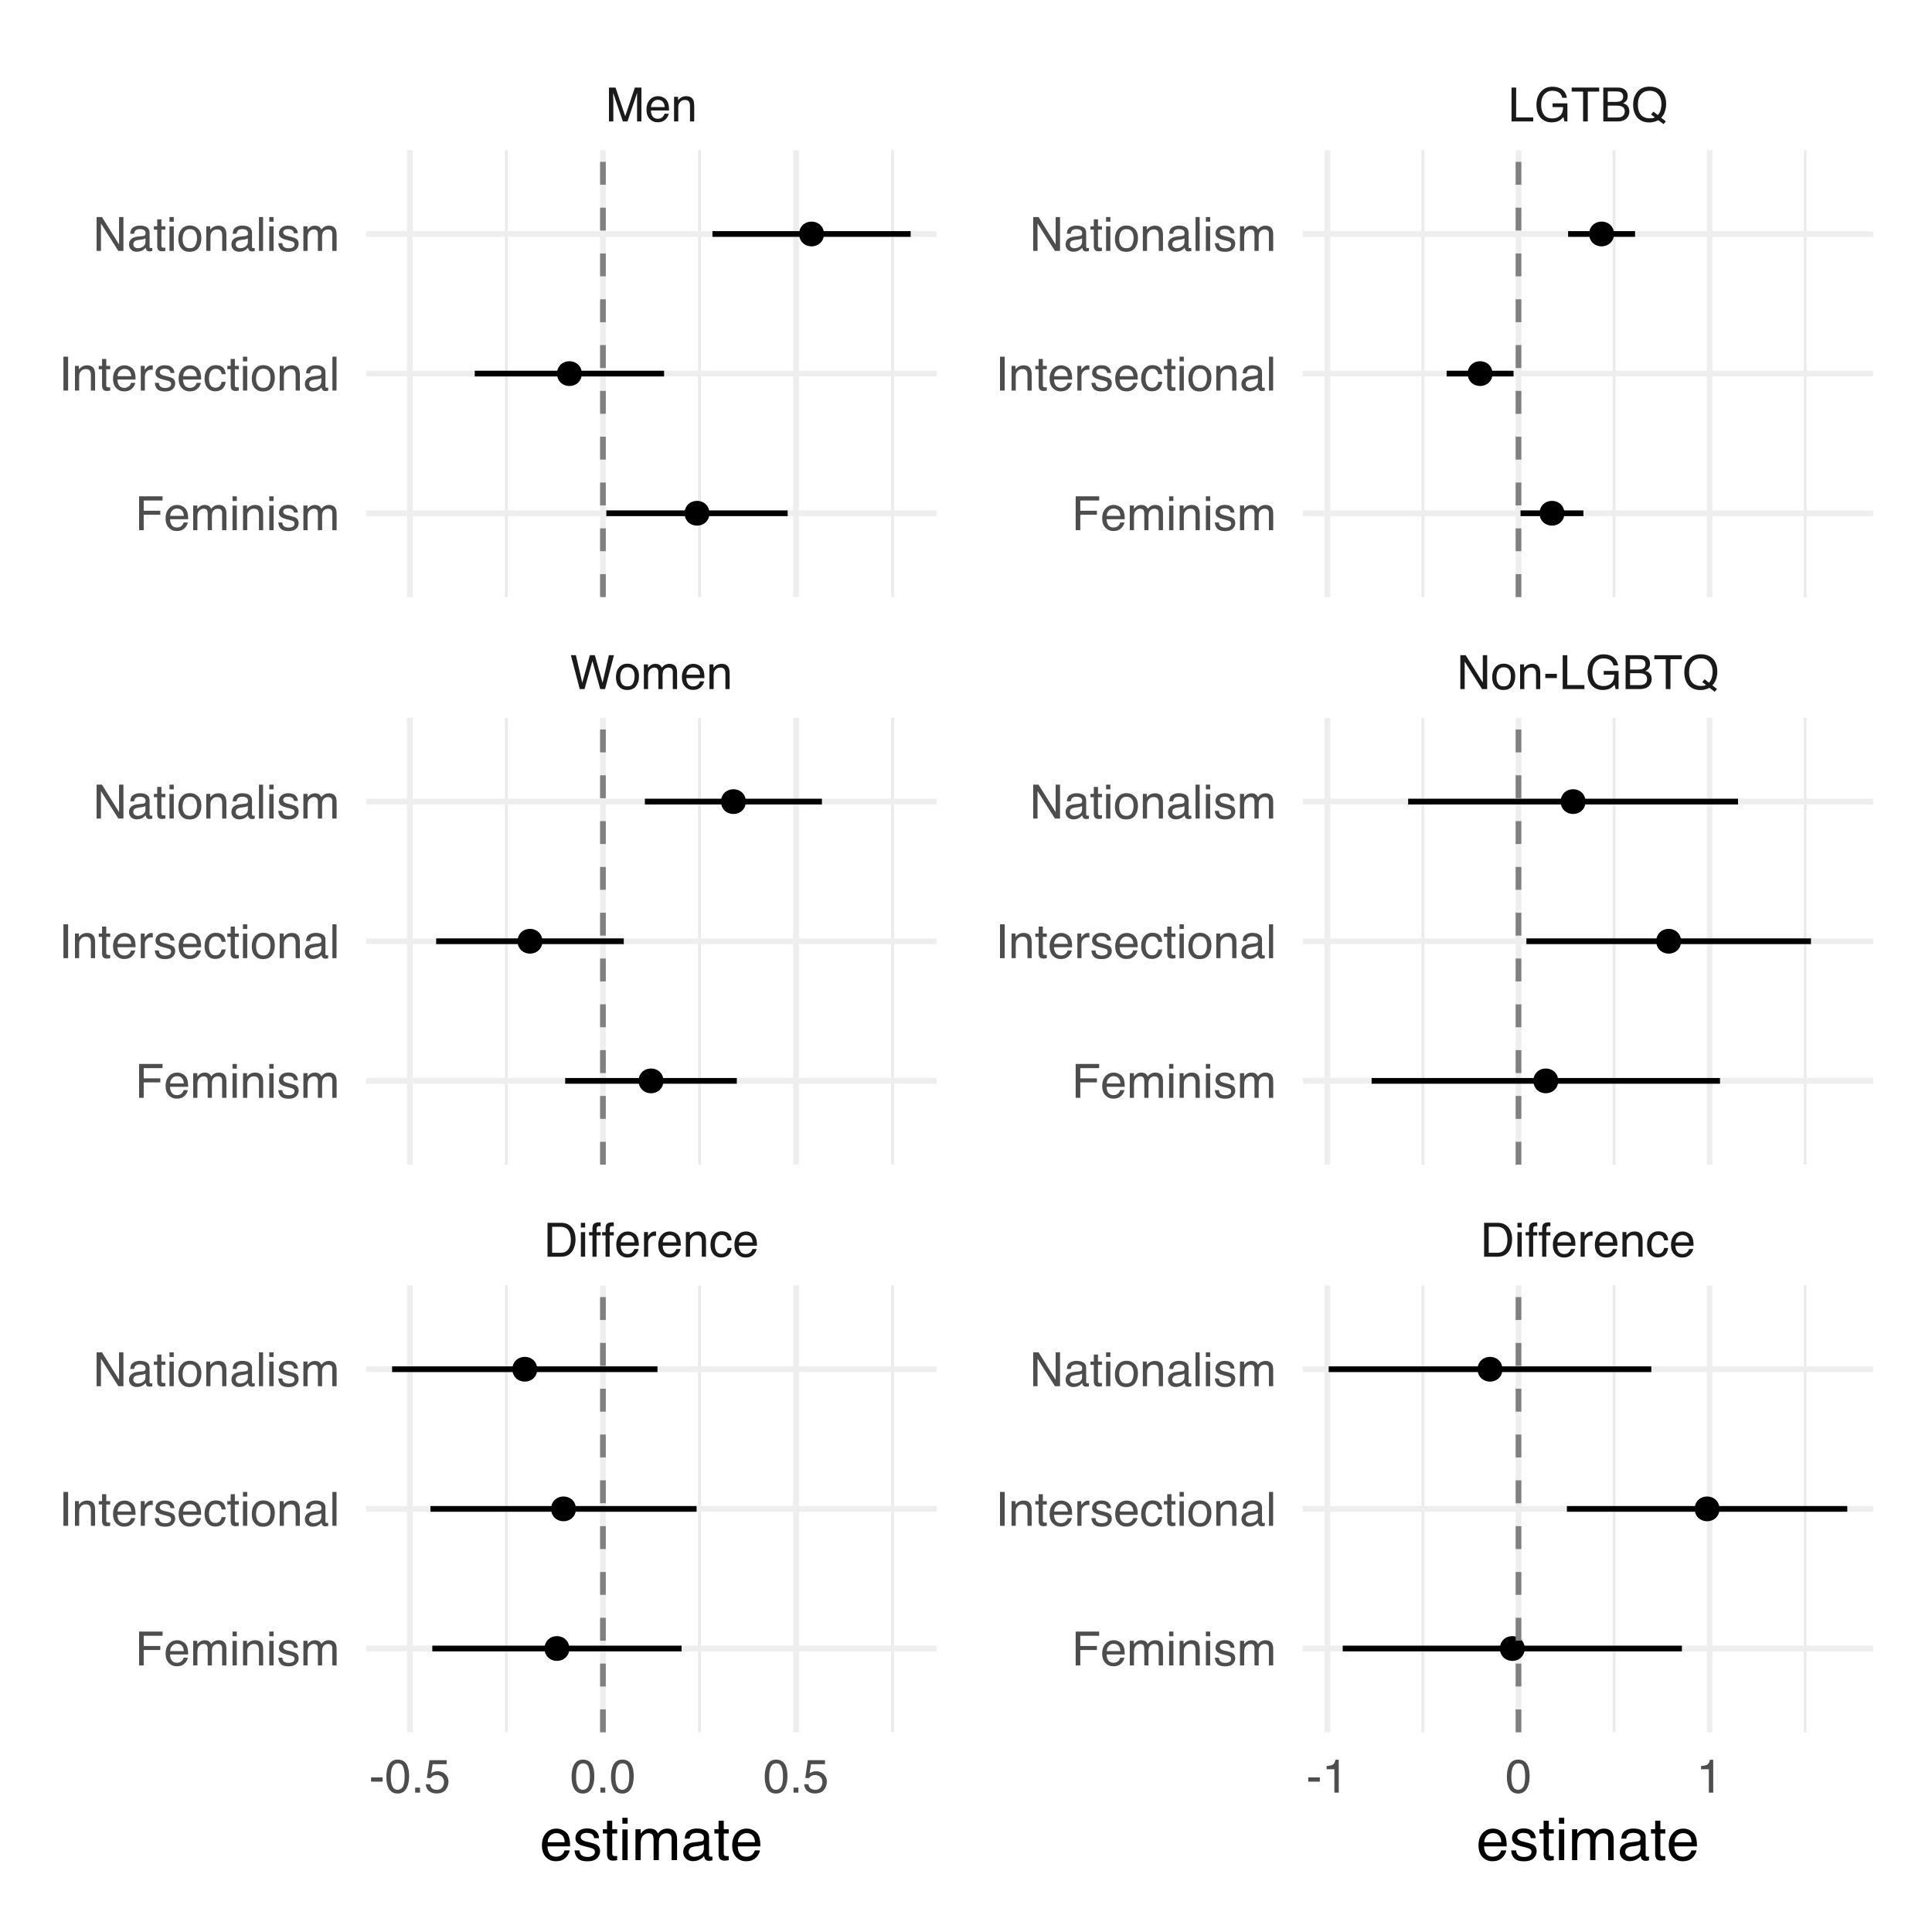 <?xml version="1.0" encoding="UTF-8"?>
<svg xmlns="http://www.w3.org/2000/svg" xmlns:xlink="http://www.w3.org/1999/xlink" width="360pt" height="360pt" viewBox="0 0 360 360" version="1.1">
<defs>
<g>
<symbol overflow="visible" id="glyph0-0">
<path style="stroke:none;" d="M 0.281 0 L 0.281 -6.312 L 5.297 -6.312 L 5.297 0 Z M 4.5 -0.797 L 4.5 -5.516 L 1.078 -5.516 L 1.078 -0.797 Z M 4.5 -0.797 "/>
</symbol>
<symbol overflow="visible" id="glyph0-1">
<path style="stroke:none;" d="M 3.094 -0.734 C 3.383 -0.734 3.625 -0.766 3.812 -0.828 C 4.133 -0.93 4.406 -1.145 4.625 -1.469 C 4.789 -1.719 4.91 -2.039 4.984 -2.438 C 5.023 -2.676 5.047 -2.898 5.047 -3.109 C 5.047 -3.891 4.891 -4.492 4.578 -4.922 C 4.273 -5.359 3.773 -5.578 3.078 -5.578 L 1.562 -5.578 L 1.562 -0.734 Z M 0.703 -6.312 L 3.266 -6.312 C 4.129 -6.312 4.801 -6.004 5.281 -5.391 C 5.707 -4.828 5.922 -4.113 5.922 -3.25 C 5.922 -2.582 5.797 -1.977 5.547 -1.438 C 5.098 -0.477 4.332 0 3.25 0 L 0.703 0 Z M 0.703 -6.312 "/>
</symbol>
<symbol overflow="visible" id="glyph0-2">
<path style="stroke:none;" d="M 0.562 -4.578 L 1.359 -4.578 L 1.359 0 L 0.562 0 Z M 0.562 -6.312 L 1.359 -6.312 L 1.359 -5.438 L 0.562 -5.438 Z M 0.562 -6.312 "/>
</symbol>
<symbol overflow="visible" id="glyph0-3">
<path style="stroke:none;" d="M 0.766 -5.297 C 0.773 -5.617 0.828 -5.852 0.922 -6 C 1.109 -6.27 1.457 -6.406 1.969 -6.406 C 2.02 -6.406 2.07 -6.398 2.125 -6.391 C 2.176 -6.391 2.234 -6.391 2.297 -6.391 L 2.297 -5.672 C 2.211 -5.68 2.156 -5.688 2.125 -5.688 C 2.094 -5.688 2.055 -5.688 2.016 -5.688 C 1.785 -5.688 1.645 -5.625 1.594 -5.5 C 1.551 -5.383 1.531 -5.078 1.531 -4.578 L 2.297 -4.578 L 2.297 -3.969 L 1.531 -3.969 L 1.531 0 L 0.766 0 L 0.766 -3.969 L 0.125 -3.969 L 0.125 -4.578 L 0.766 -4.578 Z M 0.766 -5.297 "/>
</symbol>
<symbol overflow="visible" id="glyph0-4">
<path style="stroke:none;" d="M 2.484 -4.703 C 2.805 -4.703 3.117 -4.625 3.422 -4.469 C 3.734 -4.32 3.969 -4.125 4.125 -3.875 C 4.281 -3.645 4.383 -3.375 4.438 -3.062 C 4.488 -2.852 4.516 -2.516 4.516 -2.047 L 1.141 -2.047 C 1.148 -1.586 1.258 -1.211 1.469 -0.922 C 1.676 -0.641 1.992 -0.5 2.422 -0.5 C 2.828 -0.5 3.148 -0.633 3.391 -0.906 C 3.523 -1.062 3.625 -1.238 3.688 -1.438 L 4.453 -1.438 C 4.43 -1.27 4.363 -1.082 4.25 -0.875 C 4.133 -0.664 4.004 -0.5 3.859 -0.375 C 3.629 -0.145 3.344 0.008 3 0.094 C 2.812 0.133 2.598 0.156 2.359 0.156 C 1.785 0.156 1.301 -0.051 0.906 -0.469 C 0.508 -0.883 0.312 -1.469 0.312 -2.219 C 0.312 -2.945 0.508 -3.539 0.906 -4 C 1.312 -4.469 1.836 -4.703 2.484 -4.703 Z M 3.719 -2.672 C 3.688 -3.004 3.613 -3.27 3.5 -3.469 C 3.281 -3.844 2.926 -4.031 2.438 -4.031 C 2.082 -4.031 1.785 -3.898 1.547 -3.641 C 1.305 -3.391 1.176 -3.066 1.156 -2.672 Z M 2.406 -4.719 Z M 2.406 -4.719 "/>
</symbol>
<symbol overflow="visible" id="glyph0-5">
<path style="stroke:none;" d="M 0.594 -4.594 L 1.328 -4.594 L 1.328 -3.812 C 1.379 -3.957 1.523 -4.141 1.766 -4.359 C 2.004 -4.586 2.273 -4.703 2.578 -4.703 C 2.586 -4.703 2.609 -4.695 2.641 -4.688 C 2.68 -4.688 2.742 -4.688 2.828 -4.688 L 2.828 -3.859 C 2.773 -3.867 2.727 -3.875 2.688 -3.875 C 2.656 -3.883 2.617 -3.891 2.578 -3.891 C 2.18 -3.891 1.879 -3.766 1.672 -3.516 C 1.461 -3.266 1.359 -2.973 1.359 -2.641 L 1.359 0 L 0.594 0 Z M 0.594 -4.594 "/>
</symbol>
<symbol overflow="visible" id="glyph0-6">
<path style="stroke:none;" d="M 0.562 -4.594 L 1.297 -4.594 L 1.297 -3.953 C 1.516 -4.211 1.742 -4.398 1.984 -4.516 C 2.234 -4.641 2.508 -4.703 2.812 -4.703 C 3.457 -4.703 3.895 -4.473 4.125 -4.016 C 4.25 -3.766 4.312 -3.41 4.312 -2.953 L 4.312 0 L 3.531 0 L 3.531 -2.906 C 3.531 -3.176 3.488 -3.398 3.406 -3.578 C 3.27 -3.859 3.02 -4 2.656 -4 C 2.477 -4 2.328 -3.984 2.203 -3.953 C 1.992 -3.891 1.812 -3.766 1.656 -3.578 C 1.52 -3.422 1.43 -3.258 1.391 -3.094 C 1.359 -2.938 1.344 -2.707 1.344 -2.406 L 1.344 0 L 0.562 0 Z M 2.391 -4.719 Z M 2.391 -4.719 "/>
</symbol>
<symbol overflow="visible" id="glyph0-7">
<path style="stroke:none;" d="M 2.344 -4.734 C 2.863 -4.734 3.285 -4.609 3.609 -4.359 C 3.93 -4.109 4.125 -3.672 4.188 -3.047 L 3.438 -3.047 C 3.395 -3.336 3.289 -3.578 3.125 -3.766 C 2.957 -3.953 2.695 -4.047 2.344 -4.047 C 1.852 -4.047 1.5 -3.801 1.281 -3.312 C 1.145 -3.008 1.078 -2.629 1.078 -2.172 C 1.078 -1.703 1.172 -1.312 1.359 -1 C 1.555 -0.688 1.867 -0.531 2.297 -0.531 C 2.609 -0.531 2.859 -0.625 3.047 -0.812 C 3.234 -1.008 3.363 -1.281 3.438 -1.625 L 4.188 -1.625 C 4.102 -1.02 3.891 -0.57 3.547 -0.281 C 3.203 0 2.766 0.141 2.234 0.141 C 1.629 0.141 1.145 -0.078 0.781 -0.516 C 0.426 -0.961 0.25 -1.516 0.25 -2.172 C 0.25 -2.984 0.445 -3.613 0.844 -4.062 C 1.238 -4.508 1.738 -4.734 2.344 -4.734 Z M 2.219 -4.719 Z M 2.219 -4.719 "/>
</symbol>
<symbol overflow="visible" id="glyph0-8">
<path style="stroke:none;" d="M 1.094 -6.312 L 2.281 -1.172 L 3.703 -6.312 L 4.625 -6.312 L 6.062 -1.172 L 7.25 -6.312 L 8.188 -6.312 L 6.531 0 L 5.625 0 L 4.172 -5.234 L 2.703 0 L 1.812 0 L 0.156 -6.312 Z M 1.094 -6.312 "/>
</symbol>
<symbol overflow="visible" id="glyph0-9">
<path style="stroke:none;" d="M 2.391 -0.5 C 2.898 -0.5 3.25 -0.691 3.438 -1.078 C 3.633 -1.461 3.734 -1.895 3.734 -2.375 C 3.734 -2.801 3.664 -3.148 3.531 -3.422 C 3.312 -3.848 2.938 -4.062 2.406 -4.062 C 1.926 -4.062 1.578 -3.879 1.359 -3.516 C 1.148 -3.16 1.047 -2.727 1.047 -2.219 C 1.047 -1.727 1.148 -1.316 1.359 -0.984 C 1.578 -0.66 1.922 -0.5 2.391 -0.5 Z M 2.422 -4.734 C 3.016 -4.734 3.516 -4.535 3.922 -4.141 C 4.336 -3.742 4.547 -3.16 4.547 -2.391 C 4.547 -1.648 4.363 -1.035 4 -0.547 C 3.633 -0.066 3.07 0.172 2.312 0.172 C 1.688 0.172 1.188 -0.039 0.812 -0.469 C 0.438 -0.895 0.25 -1.473 0.25 -2.203 C 0.25 -2.973 0.445 -3.586 0.844 -4.047 C 1.238 -4.504 1.766 -4.734 2.422 -4.734 Z M 2.391 -4.719 Z M 2.391 -4.719 "/>
</symbol>
<symbol overflow="visible" id="glyph0-10">
<path style="stroke:none;" d="M 0.562 -4.594 L 1.328 -4.594 L 1.328 -3.953 C 1.516 -4.172 1.68 -4.332 1.828 -4.438 C 2.086 -4.613 2.379 -4.703 2.703 -4.703 C 3.066 -4.703 3.359 -4.613 3.578 -4.438 C 3.703 -4.332 3.816 -4.18 3.922 -3.984 C 4.098 -4.223 4.301 -4.398 4.531 -4.516 C 4.758 -4.641 5.02 -4.703 5.312 -4.703 C 5.926 -4.703 6.348 -4.477 6.578 -4.031 C 6.691 -3.789 6.75 -3.469 6.75 -3.062 L 6.75 0 L 5.953 0 L 5.953 -3.203 C 5.953 -3.504 5.875 -3.711 5.719 -3.828 C 5.57 -3.941 5.383 -4 5.156 -4 C 4.852 -4 4.594 -3.895 4.375 -3.688 C 4.156 -3.488 4.047 -3.148 4.047 -2.672 L 4.047 0 L 3.266 0 L 3.266 -3 C 3.266 -3.312 3.227 -3.539 3.156 -3.688 C 3.039 -3.895 2.82 -4 2.5 -4 C 2.207 -4 1.941 -3.883 1.703 -3.656 C 1.461 -3.438 1.344 -3.031 1.344 -2.438 L 1.344 0 L 0.562 0 Z M 0.562 -4.594 "/>
</symbol>
<symbol overflow="visible" id="glyph0-11">
<path style="stroke:none;" d="M 0.656 -6.312 L 1.875 -6.312 L 3.688 -0.969 L 5.484 -6.312 L 6.703 -6.312 L 6.703 0 L 5.891 0 L 5.891 -3.719 C 5.891 -3.852 5.891 -4.066 5.891 -4.359 C 5.898 -4.66 5.906 -4.984 5.906 -5.328 L 4.109 0 L 3.25 0 L 1.438 -5.328 L 1.438 -5.125 C 1.438 -4.969 1.441 -4.734 1.453 -4.422 C 1.461 -4.109 1.469 -3.875 1.469 -3.719 L 1.469 0 L 0.656 0 Z M 0.656 -6.312 "/>
</symbol>
<symbol overflow="visible" id="glyph0-12">
<path style="stroke:none;" d="M 0.359 -2.844 L 2.516 -2.844 L 2.516 -2.047 L 0.359 -2.047 Z M 0.359 -2.844 "/>
</symbol>
<symbol overflow="visible" id="glyph0-13">
<path style="stroke:none;" d="M 2.375 -6.156 C 3.176 -6.156 3.754 -5.828 4.109 -5.172 C 4.379 -4.66 4.516 -3.961 4.516 -3.078 C 4.516 -2.242 4.391 -1.555 4.141 -1.016 C 3.785 -0.223 3.195 0.172 2.375 0.172 C 1.633 0.172 1.082 -0.148 0.719 -0.797 C 0.426 -1.328 0.281 -2.047 0.281 -2.953 C 0.281 -3.648 0.367 -4.25 0.547 -4.75 C 0.879 -5.688 1.488 -6.156 2.375 -6.156 Z M 2.375 -0.531 C 2.77 -0.531 3.086 -0.707 3.328 -1.062 C 3.566 -1.426 3.688 -2.086 3.688 -3.047 C 3.688 -3.754 3.598 -4.332 3.422 -4.781 C 3.254 -5.227 2.922 -5.453 2.422 -5.453 C 1.973 -5.453 1.641 -5.238 1.422 -4.812 C 1.211 -4.383 1.109 -3.754 1.109 -2.922 C 1.109 -2.297 1.176 -1.789 1.312 -1.406 C 1.52 -0.82 1.875 -0.531 2.375 -0.531 Z M 2.375 -0.531 "/>
</symbol>
<symbol overflow="visible" id="glyph0-14">
<path style="stroke:none;" d="M 0.75 -0.938 L 1.656 -0.938 L 1.656 0 L 0.75 0 Z M 0.75 -0.938 "/>
</symbol>
<symbol overflow="visible" id="glyph0-15">
<path style="stroke:none;" d="M 1.094 -1.562 C 1.133 -1.125 1.336 -0.82 1.703 -0.656 C 1.879 -0.57 2.094 -0.531 2.344 -0.531 C 2.801 -0.531 3.141 -0.676 3.359 -0.969 C 3.578 -1.258 3.688 -1.582 3.688 -1.938 C 3.688 -2.363 3.555 -2.691 3.297 -2.922 C 3.035 -3.16 2.719 -3.281 2.344 -3.281 C 2.082 -3.281 1.852 -3.227 1.656 -3.125 C 1.469 -3.02 1.305 -2.879 1.172 -2.703 L 0.5 -2.734 L 0.969 -6.047 L 4.172 -6.047 L 4.172 -5.297 L 1.562 -5.297 L 1.297 -3.594 C 1.43 -3.695 1.566 -3.773 1.703 -3.828 C 1.93 -3.93 2.195 -3.984 2.5 -3.984 C 3.062 -3.984 3.535 -3.801 3.922 -3.438 C 4.316 -3.07 4.516 -2.609 4.516 -2.047 C 4.516 -1.461 4.332 -0.945 3.969 -0.5 C 3.613 -0.062 3.047 0.156 2.266 0.156 C 1.754 0.156 1.305 0.016 0.922 -0.266 C 0.547 -0.547 0.332 -0.977 0.281 -1.562 Z M 1.094 -1.562 "/>
</symbol>
<symbol overflow="visible" id="glyph0-16">
<path style="stroke:none;" d="M 0.75 -6.312 L 5.125 -6.312 L 5.125 -5.531 L 1.609 -5.531 L 1.609 -3.625 L 4.703 -3.625 L 4.703 -2.875 L 1.609 -2.875 L 1.609 0 L 0.75 0 Z M 0.75 -6.312 "/>
</symbol>
<symbol overflow="visible" id="glyph0-17">
<path style="stroke:none;" d="M 1.031 -1.438 C 1.051 -1.188 1.113 -0.988 1.219 -0.844 C 1.414 -0.602 1.754 -0.484 2.234 -0.484 C 2.516 -0.484 2.766 -0.539 2.984 -0.656 C 3.203 -0.781 3.312 -0.973 3.312 -1.234 C 3.312 -1.43 3.223 -1.582 3.047 -1.688 C 2.941 -1.75 2.723 -1.82 2.391 -1.906 L 1.781 -2.062 C 1.383 -2.164 1.094 -2.273 0.906 -2.391 C 0.57 -2.598 0.406 -2.891 0.406 -3.266 C 0.406 -3.691 0.562 -4.039 0.875 -4.312 C 1.195 -4.582 1.617 -4.719 2.141 -4.719 C 2.836 -4.719 3.336 -4.516 3.641 -4.109 C 3.836 -3.848 3.93 -3.57 3.922 -3.281 L 3.203 -3.281 C 3.18 -3.457 3.117 -3.613 3.016 -3.75 C 2.836 -3.957 2.531 -4.062 2.094 -4.062 C 1.801 -4.062 1.578 -4.004 1.422 -3.891 C 1.273 -3.773 1.203 -3.629 1.203 -3.453 C 1.203 -3.254 1.301 -3.094 1.5 -2.969 C 1.613 -2.895 1.781 -2.832 2 -2.781 L 2.516 -2.656 C 3.066 -2.52 3.438 -2.391 3.625 -2.266 C 3.926 -2.066 4.078 -1.754 4.078 -1.328 C 4.078 -0.922 3.922 -0.566 3.609 -0.266 C 3.305 0.023 2.832 0.172 2.188 0.172 C 1.508 0.172 1.023 0.02 0.734 -0.281 C 0.453 -0.594 0.301 -0.977 0.281 -1.438 Z M 2.172 -4.719 Z M 2.172 -4.719 "/>
</symbol>
<symbol overflow="visible" id="glyph0-18">
<path style="stroke:none;" d="M 0.859 -6.312 L 1.734 -6.312 L 1.734 0 L 0.859 0 Z M 0.859 -6.312 "/>
</symbol>
<symbol overflow="visible" id="glyph0-19">
<path style="stroke:none;" d="M 0.719 -5.891 L 1.5 -5.891 L 1.5 -4.594 L 2.234 -4.594 L 2.234 -3.969 L 1.5 -3.969 L 1.5 -0.969 C 1.5 -0.801 1.555 -0.691 1.672 -0.641 C 1.723 -0.609 1.82 -0.594 1.969 -0.594 C 2 -0.594 2.035 -0.594 2.078 -0.594 C 2.129 -0.594 2.18 -0.598 2.234 -0.609 L 2.234 0 C 2.148 0.02 2.055 0.035 1.953 0.047 C 1.859 0.066 1.758 0.078 1.656 0.078 C 1.289 0.078 1.039 -0.016 0.906 -0.203 C 0.781 -0.391 0.719 -0.629 0.719 -0.922 L 0.719 -3.969 L 0.094 -3.969 L 0.094 -4.594 L 0.719 -4.594 Z M 0.719 -5.891 "/>
</symbol>
<symbol overflow="visible" id="glyph0-20">
<path style="stroke:none;" d="M 1.156 -1.219 C 1.156 -1 1.238 -0.82 1.406 -0.688 C 1.57 -0.562 1.766 -0.5 1.984 -0.5 C 2.254 -0.5 2.52 -0.562 2.781 -0.688 C 3.207 -0.895 3.422 -1.238 3.422 -1.719 L 3.422 -2.344 C 3.328 -2.281 3.203 -2.227 3.047 -2.188 C 2.898 -2.145 2.754 -2.117 2.609 -2.109 L 2.141 -2.047 C 1.867 -2.004 1.66 -1.945 1.516 -1.875 C 1.273 -1.738 1.156 -1.52 1.156 -1.219 Z M 3.031 -2.781 C 3.207 -2.812 3.328 -2.891 3.391 -3.016 C 3.422 -3.078 3.438 -3.176 3.438 -3.312 C 3.438 -3.57 3.344 -3.758 3.156 -3.875 C 2.969 -4 2.703 -4.062 2.359 -4.062 C 1.953 -4.062 1.664 -3.953 1.5 -3.734 C 1.406 -3.609 1.344 -3.43 1.312 -3.203 L 0.594 -3.203 C 0.602 -3.766 0.785 -4.156 1.141 -4.375 C 1.492 -4.602 1.906 -4.719 2.375 -4.719 C 2.914 -4.719 3.352 -4.613 3.688 -4.406 C 4.02 -4.195 4.188 -3.875 4.188 -3.438 L 4.188 -0.797 C 4.188 -0.711 4.203 -0.645 4.234 -0.594 C 4.273 -0.551 4.348 -0.531 4.453 -0.531 C 4.484 -0.531 4.52 -0.531 4.562 -0.531 C 4.602 -0.531 4.648 -0.535 4.703 -0.547 L 4.703 0.016 C 4.578 0.055 4.484 0.078 4.422 0.078 C 4.359 0.086 4.273 0.094 4.172 0.094 C 3.898 0.094 3.707 0 3.594 -0.188 C 3.531 -0.281 3.484 -0.422 3.453 -0.609 C 3.297 -0.398 3.07 -0.219 2.781 -0.062 C 2.488 0.082 2.16 0.156 1.797 0.156 C 1.367 0.156 1.02 0.023 0.75 -0.234 C 0.488 -0.492 0.359 -0.816 0.359 -1.203 C 0.359 -1.629 0.488 -1.957 0.75 -2.188 C 1.02 -2.426 1.367 -2.578 1.797 -2.641 Z M 2.391 -4.719 Z M 2.391 -4.719 "/>
</symbol>
<symbol overflow="visible" id="glyph0-21">
<path style="stroke:none;" d="M 0.594 -6.312 L 1.359 -6.312 L 1.359 0 L 0.594 0 Z M 0.594 -6.312 "/>
</symbol>
<symbol overflow="visible" id="glyph0-22">
<path style="stroke:none;" d="M 0.672 -6.312 L 1.672 -6.312 L 4.859 -1.203 L 4.859 -6.312 L 5.672 -6.312 L 5.672 0 L 4.719 0 L 1.484 -5.109 L 1.484 0 L 0.672 0 Z M 3.125 -6.312 Z M 3.125 -6.312 "/>
</symbol>
<symbol overflow="visible" id="glyph0-23">
<path style="stroke:none;" d="M 0.672 -6.312 L 1.531 -6.312 L 1.531 -0.75 L 4.719 -0.75 L 4.719 0 L 0.672 0 Z M 0.672 -6.312 "/>
</symbol>
<symbol overflow="visible" id="glyph0-24">
<path style="stroke:none;" d="M 3.391 -6.469 C 3.984 -6.469 4.5 -6.352 4.938 -6.125 C 5.562 -5.801 5.945 -5.227 6.094 -4.406 L 5.234 -4.406 C 5.129 -4.863 4.914 -5.195 4.594 -5.406 C 4.27 -5.613 3.863 -5.719 3.375 -5.719 C 2.789 -5.719 2.297 -5.5 1.891 -5.062 C 1.492 -4.625 1.297 -3.973 1.297 -3.109 C 1.297 -2.359 1.461 -1.742 1.797 -1.266 C 2.129 -0.797 2.664 -0.562 3.406 -0.562 C 3.977 -0.562 4.445 -0.727 4.812 -1.062 C 5.188 -1.395 5.379 -1.93 5.391 -2.672 L 3.422 -2.672 L 3.422 -3.375 L 6.188 -3.375 L 6.188 0 L 5.641 0 L 5.438 -0.812 C 5.145 -0.488 4.891 -0.27 4.672 -0.156 C 4.297 0.062 3.816 0.172 3.234 0.172 C 2.484 0.172 1.844 -0.07 1.312 -0.562 C 0.719 -1.164 0.422 -2 0.422 -3.062 C 0.422 -4.113 0.707 -4.953 1.281 -5.578 C 1.82 -6.172 2.523 -6.469 3.391 -6.469 Z M 3.25 -6.484 Z M 3.25 -6.484 "/>
</symbol>
<symbol overflow="visible" id="glyph0-25">
<path style="stroke:none;" d="M 3.047 -3.641 C 3.398 -3.641 3.68 -3.691 3.891 -3.797 C 4.203 -3.953 4.359 -4.234 4.359 -4.641 C 4.359 -5.055 4.191 -5.336 3.859 -5.484 C 3.66 -5.555 3.379 -5.594 3.016 -5.594 L 1.484 -5.594 L 1.484 -3.641 Z M 3.328 -0.734 C 3.848 -0.734 4.223 -0.883 4.453 -1.188 C 4.586 -1.375 4.656 -1.602 4.656 -1.875 C 4.656 -2.332 4.453 -2.645 4.047 -2.812 C 3.828 -2.906 3.539 -2.953 3.188 -2.953 L 1.484 -2.953 L 1.484 -0.734 Z M 0.656 -6.312 L 3.359 -6.312 C 4.098 -6.312 4.625 -6.086 4.938 -5.641 C 5.113 -5.379 5.203 -5.082 5.203 -4.75 C 5.203 -4.352 5.094 -4.023 4.875 -3.766 C 4.75 -3.629 4.578 -3.504 4.359 -3.391 C 4.68 -3.273 4.926 -3.141 5.094 -2.984 C 5.375 -2.703 5.516 -2.32 5.516 -1.844 C 5.516 -1.438 5.391 -1.066 5.141 -0.734 C 4.754 -0.242 4.145 0 3.312 0 L 0.656 0 Z M 0.656 -6.312 "/>
</symbol>
<symbol overflow="visible" id="glyph0-26">
<path style="stroke:none;" d="M 5.266 -6.312 L 5.266 -5.562 L 3.141 -5.562 L 3.141 0 L 2.266 0 L 2.266 -5.562 L 0.141 -5.562 L 0.141 -6.312 Z M 5.266 -6.312 "/>
</symbol>
<symbol overflow="visible" id="glyph0-27">
<path style="stroke:none;" d="M 6.438 -0.016 L 6.016 0.5 L 5.031 -0.234 C 4.801 -0.109 4.547 -0.008 4.266 0.062 C 3.992 0.145 3.695 0.188 3.375 0.188 C 2.395 0.188 1.629 -0.133 1.078 -0.781 C 0.586 -1.406 0.344 -2.188 0.344 -3.125 C 0.344 -3.977 0.555 -4.707 0.984 -5.312 C 1.523 -6.094 2.328 -6.484 3.391 -6.484 C 4.504 -6.484 5.332 -6.125 5.875 -5.406 C 6.289 -4.844 6.5 -4.129 6.5 -3.266 C 6.5 -2.859 6.445 -2.469 6.344 -2.094 C 6.188 -1.52 5.93 -1.051 5.578 -0.688 Z M 3.484 -0.578 C 3.66 -0.578 3.828 -0.586 3.984 -0.609 C 4.141 -0.641 4.273 -0.691 4.391 -0.766 L 3.688 -1.297 L 4.125 -1.828 L 4.953 -1.188 C 5.211 -1.488 5.391 -1.82 5.484 -2.188 C 5.578 -2.562 5.625 -2.914 5.625 -3.25 C 5.625 -3.988 5.426 -4.582 5.031 -5.031 C 4.645 -5.488 4.113 -5.719 3.438 -5.719 C 2.758 -5.719 2.223 -5.5 1.828 -5.062 C 1.43 -4.633 1.234 -3.969 1.234 -3.062 C 1.234 -2.301 1.422 -1.695 1.797 -1.25 C 2.18 -0.801 2.742 -0.578 3.484 -0.578 Z M 3.484 -0.578 "/>
</symbol>
<symbol overflow="visible" id="glyph0-28">
<path style="stroke:none;" d="M 0.844 -4.359 L 0.844 -4.953 C 1.395 -5.004 1.781 -5.094 2 -5.219 C 2.227 -5.344 2.395 -5.645 2.5 -6.125 L 3.109 -6.125 L 3.109 0 L 2.297 0 L 2.297 -4.359 Z M 0.844 -4.359 "/>
</symbol>
<symbol overflow="visible" id="glyph1-0">
<path style="stroke:none;" d="M 0.359 0 L 0.359 -7.891 L 6.625 -7.891 L 6.625 0 Z M 5.625 -0.984 L 5.625 -6.906 L 1.344 -6.906 L 1.344 -0.984 Z M 5.625 -0.984 "/>
</symbol>
<symbol overflow="visible" id="glyph1-1">
<path style="stroke:none;" d="M 3.109 -5.875 C 3.516 -5.875 3.906 -5.781 4.281 -5.594 C 4.664 -5.406 4.961 -5.156 5.172 -4.844 C 5.359 -4.562 5.484 -4.223 5.547 -3.828 C 5.609 -3.566 5.641 -3.145 5.641 -2.562 L 1.422 -2.562 C 1.441 -1.977 1.578 -1.508 1.828 -1.156 C 2.086 -0.812 2.488 -0.641 3.031 -0.641 C 3.539 -0.641 3.945 -0.805 4.25 -1.141 C 4.414 -1.328 4.535 -1.551 4.609 -1.812 L 5.562 -1.812 C 5.531 -1.594 5.441 -1.352 5.297 -1.094 C 5.16 -0.832 5.004 -0.625 4.828 -0.469 C 4.535 -0.176 4.176 0.02 3.75 0.125 C 3.508 0.176 3.242 0.203 2.953 0.203 C 2.234 0.203 1.625 -0.055 1.125 -0.578 C 0.633 -1.098 0.391 -1.828 0.391 -2.766 C 0.391 -3.691 0.641 -4.441 1.141 -5.016 C 1.641 -5.586 2.297 -5.875 3.109 -5.875 Z M 4.641 -3.328 C 4.609 -3.754 4.52 -4.094 4.375 -4.344 C 4.102 -4.801 3.66 -5.031 3.047 -5.031 C 2.598 -5.031 2.223 -4.867 1.922 -4.547 C 1.629 -4.234 1.473 -3.828 1.453 -3.328 Z M 3.016 -5.891 Z M 3.016 -5.891 "/>
</symbol>
<symbol overflow="visible" id="glyph1-2">
<path style="stroke:none;" d="M 1.281 -1.812 C 1.312 -1.488 1.395 -1.238 1.531 -1.062 C 1.77 -0.75 2.191 -0.594 2.797 -0.594 C 3.148 -0.594 3.461 -0.672 3.734 -0.828 C 4.004 -0.984 4.141 -1.223 4.141 -1.547 C 4.141 -1.797 4.031 -1.984 3.812 -2.109 C 3.676 -2.191 3.398 -2.285 2.984 -2.391 L 2.219 -2.578 C 1.727 -2.703 1.367 -2.836 1.141 -2.984 C 0.723 -3.254 0.516 -3.617 0.516 -4.078 C 0.516 -4.617 0.707 -5.055 1.094 -5.391 C 1.488 -5.734 2.02 -5.906 2.688 -5.906 C 3.551 -5.906 4.176 -5.648 4.562 -5.141 C 4.801 -4.816 4.914 -4.469 4.906 -4.094 L 4 -4.094 C 3.977 -4.312 3.898 -4.508 3.766 -4.688 C 3.547 -4.945 3.16 -5.078 2.609 -5.078 C 2.242 -5.078 1.969 -5.004 1.781 -4.859 C 1.594 -4.723 1.5 -4.539 1.5 -4.312 C 1.5 -4.062 1.625 -3.863 1.875 -3.719 C 2.008 -3.625 2.219 -3.539 2.5 -3.469 L 3.141 -3.312 C 3.836 -3.145 4.301 -2.984 4.531 -2.828 C 4.914 -2.578 5.109 -2.191 5.109 -1.672 C 5.109 -1.148 4.91 -0.703 4.516 -0.328 C 4.129 0.035 3.539 0.219 2.75 0.219 C 1.895 0.219 1.285 0.023 0.922 -0.359 C 0.566 -0.754 0.379 -1.238 0.359 -1.812 Z M 2.719 -5.891 Z M 2.719 -5.891 "/>
</symbol>
<symbol overflow="visible" id="glyph1-3">
<path style="stroke:none;" d="M 0.906 -7.359 L 1.875 -7.359 L 1.875 -5.75 L 2.797 -5.75 L 2.797 -4.969 L 1.875 -4.969 L 1.875 -1.203 C 1.875 -1.004 1.941 -0.875 2.078 -0.812 C 2.16 -0.77 2.285 -0.75 2.453 -0.75 C 2.504 -0.75 2.555 -0.75 2.609 -0.75 C 2.66 -0.75 2.723 -0.754 2.797 -0.766 L 2.797 0 C 2.68 0.031 2.562 0.051 2.438 0.062 C 2.32 0.082 2.195 0.094 2.062 0.094 C 1.613 0.094 1.305 -0.02 1.141 -0.25 C 0.984 -0.488 0.906 -0.789 0.906 -1.156 L 0.906 -4.969 L 0.125 -4.969 L 0.125 -5.75 L 0.906 -5.75 Z M 0.906 -7.359 "/>
</symbol>
<symbol overflow="visible" id="glyph1-4">
<path style="stroke:none;" d="M 0.703 -5.719 L 1.688 -5.719 L 1.688 0 L 0.703 0 Z M 0.703 -7.891 L 1.688 -7.891 L 1.688 -6.797 L 0.703 -6.797 Z M 0.703 -7.891 "/>
</symbol>
<symbol overflow="visible" id="glyph1-5">
<path style="stroke:none;" d="M 0.703 -5.75 L 1.672 -5.75 L 1.672 -4.938 C 1.898 -5.219 2.102 -5.422 2.281 -5.547 C 2.602 -5.766 2.969 -5.875 3.375 -5.875 C 3.832 -5.875 4.203 -5.766 4.484 -5.547 C 4.641 -5.41 4.781 -5.219 4.906 -4.969 C 5.125 -5.281 5.379 -5.508 5.672 -5.656 C 5.961 -5.801 6.285 -5.875 6.641 -5.875 C 7.41 -5.875 7.938 -5.598 8.219 -5.047 C 8.375 -4.742 8.453 -4.336 8.453 -3.828 L 8.453 0 L 7.438 0 L 7.438 -4 C 7.438 -4.383 7.344 -4.645 7.156 -4.781 C 6.969 -4.926 6.734 -5 6.453 -5 C 6.078 -5 5.75 -4.867 5.469 -4.609 C 5.195 -4.359 5.062 -3.938 5.062 -3.344 L 5.062 0 L 4.078 0 L 4.078 -3.75 C 4.078 -4.145 4.031 -4.43 3.938 -4.609 C 3.789 -4.879 3.52 -5.016 3.125 -5.016 C 2.758 -5.016 2.426 -4.867 2.125 -4.578 C 1.82 -4.297 1.672 -3.785 1.672 -3.047 L 1.672 0 L 0.703 0 Z M 0.703 -5.75 "/>
</symbol>
<symbol overflow="visible" id="glyph1-6">
<path style="stroke:none;" d="M 1.453 -1.531 C 1.453 -1.25 1.551 -1.023 1.75 -0.859 C 1.957 -0.703 2.203 -0.625 2.484 -0.625 C 2.816 -0.625 3.145 -0.703 3.469 -0.859 C 4.008 -1.117 4.281 -1.551 4.281 -2.156 L 4.281 -2.922 C 4.156 -2.848 4 -2.785 3.812 -2.734 C 3.633 -2.691 3.453 -2.656 3.266 -2.625 L 2.688 -2.562 C 2.332 -2.508 2.066 -2.438 1.891 -2.344 C 1.598 -2.164 1.453 -1.895 1.453 -1.531 Z M 3.797 -3.484 C 4.016 -3.516 4.16 -3.609 4.234 -3.766 C 4.273 -3.848 4.297 -3.973 4.297 -4.141 C 4.297 -4.461 4.176 -4.695 3.938 -4.844 C 3.707 -5 3.375 -5.078 2.938 -5.078 C 2.438 -5.078 2.082 -4.941 1.875 -4.672 C 1.75 -4.516 1.672 -4.289 1.641 -4 L 0.734 -4 C 0.754 -4.707 0.984 -5.195 1.422 -5.469 C 1.867 -5.75 2.383 -5.891 2.969 -5.891 C 3.645 -5.891 4.191 -5.758 4.609 -5.5 C 5.035 -5.25 5.25 -4.848 5.25 -4.297 L 5.25 -0.984 C 5.25 -0.891 5.266 -0.812 5.297 -0.75 C 5.336 -0.688 5.426 -0.656 5.562 -0.656 C 5.602 -0.656 5.648 -0.656 5.703 -0.656 C 5.766 -0.664 5.82 -0.676 5.875 -0.688 L 5.875 0.031 C 5.727 0.07 5.613 0.098 5.531 0.109 C 5.457 0.117 5.352 0.125 5.219 0.125 C 4.883 0.125 4.641 0.004 4.484 -0.234 C 4.41 -0.359 4.359 -0.535 4.328 -0.766 C 4.129 -0.504 3.844 -0.281 3.469 -0.094 C 3.102 0.094 2.695 0.188 2.25 0.188 C 1.719 0.188 1.281 0.023 0.938 -0.297 C 0.602 -0.617 0.438 -1.023 0.438 -1.516 C 0.438 -2.047 0.602 -2.457 0.938 -2.75 C 1.27 -3.039 1.707 -3.223 2.25 -3.297 Z M 2.984 -5.891 Z M 2.984 -5.891 "/>
</symbol>
</g>
<clipPath id="clip1">
  <path d="M 94 27.984 L 95 27.984 L 95 111.25 L 94 111.25 Z M 94 27.984 "/>
</clipPath>
<clipPath id="clip2">
  <path d="M 130 27.984 L 131 27.984 L 131 111.25 L 130 111.25 Z M 130 27.984 "/>
</clipPath>
<clipPath id="clip3">
  <path d="M 166 27.984 L 167 27.984 L 167 111.25 L 166 111.25 Z M 166 27.984 "/>
</clipPath>
<clipPath id="clip4">
  <path d="M 68.23 95 L 174.52 95 L 174.52 97 L 68.23 97 Z M 68.23 95 "/>
</clipPath>
<clipPath id="clip5">
  <path d="M 68.23 69 L 174.52 69 L 174.52 71 L 68.23 71 Z M 68.23 69 "/>
</clipPath>
<clipPath id="clip6">
  <path d="M 68.23 43 L 174.52 43 L 174.52 45 L 68.23 45 Z M 68.23 43 "/>
</clipPath>
<clipPath id="clip7">
  <path d="M 75 27.984 L 77 27.984 L 77 111.25 L 75 111.25 Z M 75 27.984 "/>
</clipPath>
<clipPath id="clip8">
  <path d="M 111 27.984 L 113 27.984 L 113 111.25 L 111 111.25 Z M 111 27.984 "/>
</clipPath>
<clipPath id="clip9">
  <path d="M 147 27.984 L 149 27.984 L 149 111.25 L 147 111.25 Z M 147 27.984 "/>
</clipPath>
<clipPath id="clip10">
  <path d="M 111 27.984 L 113 27.984 L 113 111.25 L 111 111.25 Z M 111 27.984 "/>
</clipPath>
<clipPath id="clip11">
  <path d="M 94 133.754 L 95 133.754 L 95 217.02 L 94 217.02 Z M 94 133.754 "/>
</clipPath>
<clipPath id="clip12">
  <path d="M 130 133.754 L 131 133.754 L 131 217.02 L 130 217.02 Z M 130 133.754 "/>
</clipPath>
<clipPath id="clip13">
  <path d="M 166 133.754 L 167 133.754 L 167 217.02 L 166 217.02 Z M 166 133.754 "/>
</clipPath>
<clipPath id="clip14">
  <path d="M 68.23 200 L 174.52 200 L 174.52 202 L 68.23 202 Z M 68.23 200 "/>
</clipPath>
<clipPath id="clip15">
  <path d="M 68.23 174 L 174.52 174 L 174.52 176 L 68.23 176 Z M 68.23 174 "/>
</clipPath>
<clipPath id="clip16">
  <path d="M 68.23 148 L 174.52 148 L 174.52 150 L 68.23 150 Z M 68.23 148 "/>
</clipPath>
<clipPath id="clip17">
  <path d="M 75 133.754 L 77 133.754 L 77 217.02 L 75 217.02 Z M 75 133.754 "/>
</clipPath>
<clipPath id="clip18">
  <path d="M 111 133.754 L 113 133.754 L 113 217.02 L 111 217.02 Z M 111 133.754 "/>
</clipPath>
<clipPath id="clip19">
  <path d="M 147 133.754 L 149 133.754 L 149 217.02 L 147 217.02 Z M 147 133.754 "/>
</clipPath>
<clipPath id="clip20">
  <path d="M 111 133.754 L 113 133.754 L 113 217.02 L 111 217.02 Z M 111 133.754 "/>
</clipPath>
<clipPath id="clip21">
  <path d="M 94 239.523 L 95 239.523 L 95 322.789 L 94 322.789 Z M 94 239.523 "/>
</clipPath>
<clipPath id="clip22">
  <path d="M 130 239.523 L 131 239.523 L 131 322.789 L 130 322.789 Z M 130 239.523 "/>
</clipPath>
<clipPath id="clip23">
  <path d="M 166 239.523 L 167 239.523 L 167 322.789 L 166 322.789 Z M 166 239.523 "/>
</clipPath>
<clipPath id="clip24">
  <path d="M 68.23 306 L 174.52 306 L 174.52 308 L 68.23 308 Z M 68.23 306 "/>
</clipPath>
<clipPath id="clip25">
  <path d="M 68.23 280 L 174.52 280 L 174.52 282 L 68.23 282 Z M 68.23 280 "/>
</clipPath>
<clipPath id="clip26">
  <path d="M 68.23 254 L 174.52 254 L 174.52 256 L 68.23 256 Z M 68.23 254 "/>
</clipPath>
<clipPath id="clip27">
  <path d="M 75 239.523 L 77 239.523 L 77 322.789 L 75 322.789 Z M 75 239.523 "/>
</clipPath>
<clipPath id="clip28">
  <path d="M 111 239.523 L 113 239.523 L 113 322.789 L 111 322.789 Z M 111 239.523 "/>
</clipPath>
<clipPath id="clip29">
  <path d="M 147 239.523 L 149 239.523 L 149 322.789 L 147 322.789 Z M 147 239.523 "/>
</clipPath>
<clipPath id="clip30">
  <path d="M 111 239.523 L 113 239.523 L 113 322.789 L 111 322.789 Z M 111 239.523 "/>
</clipPath>
<clipPath id="clip31">
  <path d="M 264 27.984 L 266 27.984 L 266 111.25 L 264 111.25 Z M 264 27.984 "/>
</clipPath>
<clipPath id="clip32">
  <path d="M 300 27.984 L 302 27.984 L 302 111.25 L 300 111.25 Z M 300 27.984 "/>
</clipPath>
<clipPath id="clip33">
  <path d="M 336 27.984 L 337 27.984 L 337 111.25 L 336 111.25 Z M 336 27.984 "/>
</clipPath>
<clipPath id="clip34">
  <path d="M 242.75 95 L 349.039 95 L 349.039 97 L 242.75 97 Z M 242.75 95 "/>
</clipPath>
<clipPath id="clip35">
  <path d="M 242.75 69 L 349.039 69 L 349.039 71 L 242.75 71 Z M 242.75 69 "/>
</clipPath>
<clipPath id="clip36">
  <path d="M 242.75 43 L 349.039 43 L 349.039 45 L 242.75 45 Z M 242.75 43 "/>
</clipPath>
<clipPath id="clip37">
  <path d="M 246 27.984 L 248 27.984 L 248 111.25 L 246 111.25 Z M 246 27.984 "/>
</clipPath>
<clipPath id="clip38">
  <path d="M 282 27.984 L 284 27.984 L 284 111.25 L 282 111.25 Z M 282 27.984 "/>
</clipPath>
<clipPath id="clip39">
  <path d="M 318 27.984 L 320 27.984 L 320 111.25 L 318 111.25 Z M 318 27.984 "/>
</clipPath>
<clipPath id="clip40">
  <path d="M 282 27.984 L 284 27.984 L 284 111.25 L 282 111.25 Z M 282 27.984 "/>
</clipPath>
<clipPath id="clip41">
  <path d="M 264 133.754 L 266 133.754 L 266 217.02 L 264 217.02 Z M 264 133.754 "/>
</clipPath>
<clipPath id="clip42">
  <path d="M 300 133.754 L 302 133.754 L 302 217.02 L 300 217.02 Z M 300 133.754 "/>
</clipPath>
<clipPath id="clip43">
  <path d="M 336 133.754 L 337 133.754 L 337 217.02 L 336 217.02 Z M 336 133.754 "/>
</clipPath>
<clipPath id="clip44">
  <path d="M 242.75 200 L 349.039 200 L 349.039 202 L 242.75 202 Z M 242.75 200 "/>
</clipPath>
<clipPath id="clip45">
  <path d="M 242.75 174 L 349.039 174 L 349.039 176 L 242.75 176 Z M 242.75 174 "/>
</clipPath>
<clipPath id="clip46">
  <path d="M 242.75 148 L 349.039 148 L 349.039 150 L 242.75 150 Z M 242.75 148 "/>
</clipPath>
<clipPath id="clip47">
  <path d="M 246 133.754 L 248 133.754 L 248 217.02 L 246 217.02 Z M 246 133.754 "/>
</clipPath>
<clipPath id="clip48">
  <path d="M 282 133.754 L 284 133.754 L 284 217.02 L 282 217.02 Z M 282 133.754 "/>
</clipPath>
<clipPath id="clip49">
  <path d="M 318 133.754 L 320 133.754 L 320 217.02 L 318 217.02 Z M 318 133.754 "/>
</clipPath>
<clipPath id="clip50">
  <path d="M 282 133.754 L 284 133.754 L 284 217.02 L 282 217.02 Z M 282 133.754 "/>
</clipPath>
<clipPath id="clip51">
  <path d="M 264 239.523 L 266 239.523 L 266 322.789 L 264 322.789 Z M 264 239.523 "/>
</clipPath>
<clipPath id="clip52">
  <path d="M 300 239.523 L 302 239.523 L 302 322.789 L 300 322.789 Z M 300 239.523 "/>
</clipPath>
<clipPath id="clip53">
  <path d="M 336 239.523 L 337 239.523 L 337 322.789 L 336 322.789 Z M 336 239.523 "/>
</clipPath>
<clipPath id="clip54">
  <path d="M 242.75 306 L 349.039 306 L 349.039 308 L 242.75 308 Z M 242.75 306 "/>
</clipPath>
<clipPath id="clip55">
  <path d="M 242.75 280 L 349.039 280 L 349.039 282 L 242.75 282 Z M 242.75 280 "/>
</clipPath>
<clipPath id="clip56">
  <path d="M 242.75 254 L 349.039 254 L 349.039 256 L 242.75 256 Z M 242.75 254 "/>
</clipPath>
<clipPath id="clip57">
  <path d="M 246 239.523 L 248 239.523 L 248 322.789 L 246 322.789 Z M 246 239.523 "/>
</clipPath>
<clipPath id="clip58">
  <path d="M 282 239.523 L 284 239.523 L 284 322.789 L 282 322.789 Z M 282 239.523 "/>
</clipPath>
<clipPath id="clip59">
  <path d="M 318 239.523 L 320 239.523 L 320 322.789 L 318 322.789 Z M 318 239.523 "/>
</clipPath>
<clipPath id="clip60">
  <path d="M 282 239.523 L 284 239.523 L 284 322.789 L 282 322.789 Z M 282 239.523 "/>
</clipPath>
</defs>
<g id="surface2605">
<rect x="0" y="0" width="360" height="360" style="fill:rgb(100%,100%,100%);fill-opacity:1;stroke:none;"/>
<g clip-path="url(#clip1)" clip-rule="nonzero">
<path style="fill:none;stroke-width:0.533;stroke-linecap:butt;stroke-linejoin:round;stroke:rgb(92.157%,92.157%,92.157%);stroke-opacity:1;stroke-miterlimit:10;" d="M 94.355 111.25 L 94.355 27.984 "/>
</g>
<g clip-path="url(#clip2)" clip-rule="nonzero">
<path style="fill:none;stroke-width:0.533;stroke-linecap:butt;stroke-linejoin:round;stroke:rgb(92.157%,92.157%,92.157%);stroke-opacity:1;stroke-miterlimit:10;" d="M 130.34 111.25 L 130.34 27.984 "/>
</g>
<g clip-path="url(#clip3)" clip-rule="nonzero">
<path style="fill:none;stroke-width:0.533;stroke-linecap:butt;stroke-linejoin:round;stroke:rgb(92.157%,92.157%,92.157%);stroke-opacity:1;stroke-miterlimit:10;" d="M 166.324 111.25 L 166.324 27.984 "/>
</g>
<g clip-path="url(#clip4)" clip-rule="nonzero">
<path style="fill:none;stroke-width:1.067;stroke-linecap:butt;stroke-linejoin:round;stroke:rgb(93.333%,93.333%,93.333%);stroke-opacity:1;stroke-miterlimit:10;" d="M 68.23 95.637 L 174.52 95.637 "/>
</g>
<g clip-path="url(#clip5)" clip-rule="nonzero">
<path style="fill:none;stroke-width:1.067;stroke-linecap:butt;stroke-linejoin:round;stroke:rgb(93.333%,93.333%,93.333%);stroke-opacity:1;stroke-miterlimit:10;" d="M 68.23 69.617 L 174.52 69.617 "/>
</g>
<g clip-path="url(#clip6)" clip-rule="nonzero">
<path style="fill:none;stroke-width:1.067;stroke-linecap:butt;stroke-linejoin:round;stroke:rgb(93.333%,93.333%,93.333%);stroke-opacity:1;stroke-miterlimit:10;" d="M 68.23 43.598 L 174.52 43.598 "/>
</g>
<g clip-path="url(#clip7)" clip-rule="nonzero">
<path style="fill:none;stroke-width:1.067;stroke-linecap:butt;stroke-linejoin:round;stroke:rgb(93.333%,93.333%,93.333%);stroke-opacity:1;stroke-miterlimit:10;" d="M 76.363 111.25 L 76.363 27.984 "/>
</g>
<g clip-path="url(#clip8)" clip-rule="nonzero">
<path style="fill:none;stroke-width:1.067;stroke-linecap:butt;stroke-linejoin:round;stroke:rgb(93.333%,93.333%,93.333%);stroke-opacity:1;stroke-miterlimit:10;" d="M 112.348 111.25 L 112.348 27.984 "/>
</g>
<g clip-path="url(#clip9)" clip-rule="nonzero">
<path style="fill:none;stroke-width:1.067;stroke-linecap:butt;stroke-linejoin:round;stroke:rgb(93.333%,93.333%,93.333%);stroke-opacity:1;stroke-miterlimit:10;" d="M 148.332 111.25 L 148.332 27.984 "/>
</g>
<path style="fill-rule:nonzero;fill:rgb(0%,0%,0%);fill-opacity:1;stroke-width:0.709;stroke-linecap:round;stroke-linejoin:round;stroke:rgb(0%,0%,0%);stroke-opacity:1;stroke-miterlimit:10;" d="M 153.176 43.598 C 153.176 46.203 149.266 46.203 149.266 43.598 C 149.266 40.992 153.176 40.992 153.176 43.598 "/>
<path style="fill-rule:nonzero;fill:rgb(0%,0%,0%);fill-opacity:1;stroke-width:0.709;stroke-linecap:round;stroke-linejoin:round;stroke:rgb(0%,0%,0%);stroke-opacity:1;stroke-miterlimit:10;" d="M 131.832 95.637 C 131.832 98.242 127.922 98.242 127.922 95.637 C 127.922 93.031 131.832 93.031 131.832 95.637 "/>
<path style="fill-rule:nonzero;fill:rgb(0%,0%,0%);fill-opacity:1;stroke-width:0.709;stroke-linecap:round;stroke-linejoin:round;stroke:rgb(0%,0%,0%);stroke-opacity:1;stroke-miterlimit:10;" d="M 108.055 69.617 C 108.055 72.223 104.145 72.223 104.145 69.617 C 104.145 67.012 108.055 67.012 108.055 69.617 "/>
<g clip-path="url(#clip10)" clip-rule="nonzero">
<path style="fill:none;stroke-width:1.067;stroke-linecap:butt;stroke-linejoin:round;stroke:rgb(50.196%,50.196%,50.196%);stroke-opacity:1;stroke-dasharray:4.268,4.268;stroke-miterlimit:10;" d="M 112.348 111.25 L 112.348 27.984 "/>
</g>
<path style="fill:none;stroke-width:1.067;stroke-linecap:butt;stroke-linejoin:round;stroke:rgb(0%,0%,0%);stroke-opacity:1;stroke-miterlimit:10;" d="M 132.754 43.598 L 169.688 43.598 "/>
<path style="fill:none;stroke-width:1.067;stroke-linecap:butt;stroke-linejoin:round;stroke:rgb(0%,0%,0%);stroke-opacity:1;stroke-miterlimit:10;" d="M 112.984 95.637 L 146.766 95.637 "/>
<path style="fill:none;stroke-width:1.067;stroke-linecap:butt;stroke-linejoin:round;stroke:rgb(0%,0%,0%);stroke-opacity:1;stroke-miterlimit:10;" d="M 88.457 69.617 L 123.742 69.617 "/>
<g clip-path="url(#clip11)" clip-rule="nonzero">
<path style="fill:none;stroke-width:0.533;stroke-linecap:butt;stroke-linejoin:round;stroke:rgb(92.157%,92.157%,92.157%);stroke-opacity:1;stroke-miterlimit:10;" d="M 94.355 217.02 L 94.355 133.754 "/>
</g>
<g clip-path="url(#clip12)" clip-rule="nonzero">
<path style="fill:none;stroke-width:0.533;stroke-linecap:butt;stroke-linejoin:round;stroke:rgb(92.157%,92.157%,92.157%);stroke-opacity:1;stroke-miterlimit:10;" d="M 130.34 217.02 L 130.34 133.754 "/>
</g>
<g clip-path="url(#clip13)" clip-rule="nonzero">
<path style="fill:none;stroke-width:0.533;stroke-linecap:butt;stroke-linejoin:round;stroke:rgb(92.157%,92.157%,92.157%);stroke-opacity:1;stroke-miterlimit:10;" d="M 166.324 217.02 L 166.324 133.754 "/>
</g>
<g clip-path="url(#clip14)" clip-rule="nonzero">
<path style="fill:none;stroke-width:1.067;stroke-linecap:butt;stroke-linejoin:round;stroke:rgb(93.333%,93.333%,93.333%);stroke-opacity:1;stroke-miterlimit:10;" d="M 68.23 201.406 L 174.52 201.406 "/>
</g>
<g clip-path="url(#clip15)" clip-rule="nonzero">
<path style="fill:none;stroke-width:1.067;stroke-linecap:butt;stroke-linejoin:round;stroke:rgb(93.333%,93.333%,93.333%);stroke-opacity:1;stroke-miterlimit:10;" d="M 68.23 175.387 L 174.52 175.387 "/>
</g>
<g clip-path="url(#clip16)" clip-rule="nonzero">
<path style="fill:none;stroke-width:1.067;stroke-linecap:butt;stroke-linejoin:round;stroke:rgb(93.333%,93.333%,93.333%);stroke-opacity:1;stroke-miterlimit:10;" d="M 68.23 149.367 L 174.52 149.367 "/>
</g>
<g clip-path="url(#clip17)" clip-rule="nonzero">
<path style="fill:none;stroke-width:1.067;stroke-linecap:butt;stroke-linejoin:round;stroke:rgb(93.333%,93.333%,93.333%);stroke-opacity:1;stroke-miterlimit:10;" d="M 76.363 217.02 L 76.363 133.754 "/>
</g>
<g clip-path="url(#clip18)" clip-rule="nonzero">
<path style="fill:none;stroke-width:1.067;stroke-linecap:butt;stroke-linejoin:round;stroke:rgb(93.333%,93.333%,93.333%);stroke-opacity:1;stroke-miterlimit:10;" d="M 112.348 217.02 L 112.348 133.754 "/>
</g>
<g clip-path="url(#clip19)" clip-rule="nonzero">
<path style="fill:none;stroke-width:1.067;stroke-linecap:butt;stroke-linejoin:round;stroke:rgb(93.333%,93.333%,93.333%);stroke-opacity:1;stroke-miterlimit:10;" d="M 148.332 217.02 L 148.332 133.754 "/>
</g>
<path style="fill-rule:nonzero;fill:rgb(0%,0%,0%);fill-opacity:1;stroke-width:0.709;stroke-linecap:round;stroke-linejoin:round;stroke:rgb(0%,0%,0%);stroke-opacity:1;stroke-miterlimit:10;" d="M 138.617 149.367 C 138.617 151.973 134.707 151.973 134.707 149.367 C 134.707 146.762 138.617 146.762 138.617 149.367 "/>
<path style="fill-rule:nonzero;fill:rgb(0%,0%,0%);fill-opacity:1;stroke-width:0.709;stroke-linecap:round;stroke-linejoin:round;stroke:rgb(0%,0%,0%);stroke-opacity:1;stroke-miterlimit:10;" d="M 123.262 201.406 C 123.262 204.012 119.352 204.012 119.352 201.406 C 119.352 198.801 123.262 198.801 123.262 201.406 "/>
<path style="fill-rule:nonzero;fill:rgb(0%,0%,0%);fill-opacity:1;stroke-width:0.709;stroke-linecap:round;stroke-linejoin:round;stroke:rgb(0%,0%,0%);stroke-opacity:1;stroke-miterlimit:10;" d="M 100.707 175.387 C 100.707 177.992 96.801 177.992 96.801 175.387 C 96.801 172.781 100.707 172.781 100.707 175.387 "/>
<g clip-path="url(#clip20)" clip-rule="nonzero">
<path style="fill:none;stroke-width:1.067;stroke-linecap:butt;stroke-linejoin:round;stroke:rgb(50.196%,50.196%,50.196%);stroke-opacity:1;stroke-dasharray:4.268,4.268;stroke-miterlimit:10;" d="M 112.348 217.02 L 112.348 133.754 "/>
</g>
<path style="fill:none;stroke-width:1.067;stroke-linecap:butt;stroke-linejoin:round;stroke:rgb(0%,0%,0%);stroke-opacity:1;stroke-miterlimit:10;" d="M 120.164 149.367 L 153.156 149.367 "/>
<path style="fill:none;stroke-width:1.067;stroke-linecap:butt;stroke-linejoin:round;stroke:rgb(0%,0%,0%);stroke-opacity:1;stroke-miterlimit:10;" d="M 105.316 201.406 L 137.293 201.406 "/>
<path style="fill:none;stroke-width:1.067;stroke-linecap:butt;stroke-linejoin:round;stroke:rgb(0%,0%,0%);stroke-opacity:1;stroke-miterlimit:10;" d="M 81.273 175.387 L 116.234 175.387 "/>
<g clip-path="url(#clip21)" clip-rule="nonzero">
<path style="fill:none;stroke-width:0.533;stroke-linecap:butt;stroke-linejoin:round;stroke:rgb(92.157%,92.157%,92.157%);stroke-opacity:1;stroke-miterlimit:10;" d="M 94.355 322.789 L 94.355 239.523 "/>
</g>
<g clip-path="url(#clip22)" clip-rule="nonzero">
<path style="fill:none;stroke-width:0.533;stroke-linecap:butt;stroke-linejoin:round;stroke:rgb(92.157%,92.157%,92.157%);stroke-opacity:1;stroke-miterlimit:10;" d="M 130.34 322.789 L 130.34 239.523 "/>
</g>
<g clip-path="url(#clip23)" clip-rule="nonzero">
<path style="fill:none;stroke-width:0.533;stroke-linecap:butt;stroke-linejoin:round;stroke:rgb(92.157%,92.157%,92.157%);stroke-opacity:1;stroke-miterlimit:10;" d="M 166.324 322.789 L 166.324 239.523 "/>
</g>
<g clip-path="url(#clip24)" clip-rule="nonzero">
<path style="fill:none;stroke-width:1.067;stroke-linecap:butt;stroke-linejoin:round;stroke:rgb(93.333%,93.333%,93.333%);stroke-opacity:1;stroke-miterlimit:10;" d="M 68.23 307.176 L 174.52 307.176 "/>
</g>
<g clip-path="url(#clip25)" clip-rule="nonzero">
<path style="fill:none;stroke-width:1.067;stroke-linecap:butt;stroke-linejoin:round;stroke:rgb(93.333%,93.333%,93.333%);stroke-opacity:1;stroke-miterlimit:10;" d="M 68.23 281.156 L 174.52 281.156 "/>
</g>
<g clip-path="url(#clip26)" clip-rule="nonzero">
<path style="fill:none;stroke-width:1.067;stroke-linecap:butt;stroke-linejoin:round;stroke:rgb(93.333%,93.333%,93.333%);stroke-opacity:1;stroke-miterlimit:10;" d="M 68.23 255.137 L 174.52 255.137 "/>
</g>
<g clip-path="url(#clip27)" clip-rule="nonzero">
<path style="fill:none;stroke-width:1.067;stroke-linecap:butt;stroke-linejoin:round;stroke:rgb(93.333%,93.333%,93.333%);stroke-opacity:1;stroke-miterlimit:10;" d="M 76.363 322.789 L 76.363 239.523 "/>
</g>
<g clip-path="url(#clip28)" clip-rule="nonzero">
<path style="fill:none;stroke-width:1.067;stroke-linecap:butt;stroke-linejoin:round;stroke:rgb(93.333%,93.333%,93.333%);stroke-opacity:1;stroke-miterlimit:10;" d="M 112.348 322.789 L 112.348 239.523 "/>
</g>
<g clip-path="url(#clip29)" clip-rule="nonzero">
<path style="fill:none;stroke-width:1.067;stroke-linecap:butt;stroke-linejoin:round;stroke:rgb(93.333%,93.333%,93.333%);stroke-opacity:1;stroke-miterlimit:10;" d="M 148.332 322.789 L 148.332 239.523 "/>
</g>
<path style="fill-rule:nonzero;fill:rgb(0%,0%,0%);fill-opacity:1;stroke-width:0.709;stroke-linecap:round;stroke-linejoin:round;stroke:rgb(0%,0%,0%);stroke-opacity:1;stroke-miterlimit:10;" d="M 99.742 255.137 C 99.742 257.742 95.832 257.742 95.832 255.137 C 95.832 252.531 99.742 252.531 99.742 255.137 "/>
<path style="fill-rule:nonzero;fill:rgb(0%,0%,0%);fill-opacity:1;stroke-width:0.709;stroke-linecap:round;stroke-linejoin:round;stroke:rgb(0%,0%,0%);stroke-opacity:1;stroke-miterlimit:10;" d="M 105.73 307.176 C 105.73 309.781 101.82 309.781 101.82 307.176 C 101.82 304.57 105.73 304.57 105.73 307.176 "/>
<path style="fill-rule:nonzero;fill:rgb(0%,0%,0%);fill-opacity:1;stroke-width:0.709;stroke-linecap:round;stroke-linejoin:round;stroke:rgb(0%,0%,0%);stroke-opacity:1;stroke-miterlimit:10;" d="M 106.957 281.156 C 106.957 283.762 103.047 283.762 103.047 281.156 C 103.047 278.551 106.957 278.551 106.957 281.156 "/>
<g clip-path="url(#clip30)" clip-rule="nonzero">
<path style="fill:none;stroke-width:1.067;stroke-linecap:butt;stroke-linejoin:round;stroke:rgb(50.196%,50.196%,50.196%);stroke-opacity:1;stroke-dasharray:4.268,4.268;stroke-miterlimit:10;" d="M 112.348 322.789 L 112.348 239.523 "/>
</g>
<path style="fill:none;stroke-width:1.067;stroke-linecap:butt;stroke-linejoin:round;stroke:rgb(0%,0%,0%);stroke-opacity:1;stroke-miterlimit:10;" d="M 73.062 255.137 L 122.512 255.137 "/>
<path style="fill:none;stroke-width:1.067;stroke-linecap:butt;stroke-linejoin:round;stroke:rgb(0%,0%,0%);stroke-opacity:1;stroke-miterlimit:10;" d="M 80.555 307.176 L 127 307.176 "/>
<path style="fill:none;stroke-width:1.067;stroke-linecap:butt;stroke-linejoin:round;stroke:rgb(0%,0%,0%);stroke-opacity:1;stroke-miterlimit:10;" d="M 80.203 281.156 L 129.797 281.156 "/>
<g style="fill:rgb(10.196%,10.196%,10.196%);fill-opacity:1;">
  <use xlink:href="#glyph0-1" x="101.32" y="234.168"/>
  <use xlink:href="#glyph0-2" x="107.675" y="234.168"/>
  <use xlink:href="#glyph0-3" x="109.63" y="234.168"/>
  <use xlink:href="#glyph0-3" x="112.075" y="234.168"/>
  <use xlink:href="#glyph0-4" x="114.52" y="234.168"/>
  <use xlink:href="#glyph0-5" x="119.414" y="234.168"/>
  <use xlink:href="#glyph0-4" x="122.345" y="234.168"/>
  <use xlink:href="#glyph0-6" x="127.239" y="234.168"/>
  <use xlink:href="#glyph0-7" x="132.133" y="234.168"/>
  <use xlink:href="#glyph0-4" x="136.533" y="234.168"/>
</g>
<g style="fill:rgb(10.196%,10.196%,10.196%);fill-opacity:1;">
  <use xlink:href="#glyph0-8" x="106.215" y="128.398"/>
  <use xlink:href="#glyph0-9" x="114.521" y="128.398"/>
  <use xlink:href="#glyph0-10" x="119.415" y="128.398"/>
  <use xlink:href="#glyph0-4" x="126.745" y="128.398"/>
  <use xlink:href="#glyph0-6" x="131.639" y="128.398"/>
</g>
<g style="fill:rgb(10.196%,10.196%,10.196%);fill-opacity:1;">
  <use xlink:href="#glyph0-11" x="112.816" y="22.629"/>
  <use xlink:href="#glyph0-4" x="120.147" y="22.629"/>
  <use xlink:href="#glyph0-6" x="125.041" y="22.629"/>
</g>
<g style="fill:rgb(30.196%,30.196%,30.196%);fill-opacity:1;">
  <use xlink:href="#glyph0-12" x="68.781" y="334.031"/>
  <use xlink:href="#glyph0-13" x="71.712" y="334.031"/>
  <use xlink:href="#glyph0-14" x="76.606" y="334.031"/>
  <use xlink:href="#glyph0-15" x="79.051" y="334.031"/>
</g>
<g style="fill:rgb(30.196%,30.196%,30.196%);fill-opacity:1;">
  <use xlink:href="#glyph0-13" x="106.23" y="334.031"/>
  <use xlink:href="#glyph0-14" x="111.125" y="334.031"/>
  <use xlink:href="#glyph0-13" x="113.57" y="334.031"/>
</g>
<g style="fill:rgb(30.196%,30.196%,30.196%);fill-opacity:1;">
  <use xlink:href="#glyph0-13" x="142.215" y="334.031"/>
  <use xlink:href="#glyph0-14" x="147.109" y="334.031"/>
  <use xlink:href="#glyph0-15" x="149.554" y="334.031"/>
</g>
<g style="fill:rgb(30.196%,30.196%,30.196%);fill-opacity:1;">
  <use xlink:href="#glyph0-16" x="25.168" y="98.793"/>
  <use xlink:href="#glyph0-4" x="30.543" y="98.793"/>
  <use xlink:href="#glyph0-10" x="35.438" y="98.793"/>
  <use xlink:href="#glyph0-2" x="42.768" y="98.793"/>
  <use xlink:href="#glyph0-6" x="44.723" y="98.793"/>
  <use xlink:href="#glyph0-2" x="49.617" y="98.793"/>
  <use xlink:href="#glyph0-17" x="51.572" y="98.793"/>
  <use xlink:href="#glyph0-10" x="55.972" y="98.793"/>
</g>
<g style="fill:rgb(30.196%,30.196%,30.196%);fill-opacity:1;">
  <use xlink:href="#glyph0-18" x="10.961" y="72.773"/>
  <use xlink:href="#glyph0-6" x="13.406" y="72.773"/>
  <use xlink:href="#glyph0-19" x="18.3" y="72.773"/>
  <use xlink:href="#glyph0-4" x="20.745" y="72.773"/>
  <use xlink:href="#glyph0-5" x="25.639" y="72.773"/>
  <use xlink:href="#glyph0-17" x="28.57" y="72.773"/>
  <use xlink:href="#glyph0-4" x="32.97" y="72.773"/>
  <use xlink:href="#glyph0-7" x="37.864" y="72.773"/>
  <use xlink:href="#glyph0-19" x="42.264" y="72.773"/>
  <use xlink:href="#glyph0-2" x="44.709" y="72.773"/>
  <use xlink:href="#glyph0-9" x="46.664" y="72.773"/>
  <use xlink:href="#glyph0-6" x="51.558" y="72.773"/>
  <use xlink:href="#glyph0-20" x="56.452" y="72.773"/>
  <use xlink:href="#glyph0-21" x="61.346" y="72.773"/>
</g>
<g style="fill:rgb(30.196%,30.196%,30.196%);fill-opacity:1;">
  <use xlink:href="#glyph0-22" x="17.328" y="46.754"/>
  <use xlink:href="#glyph0-20" x="23.683" y="46.754"/>
  <use xlink:href="#glyph0-19" x="28.577" y="46.754"/>
  <use xlink:href="#glyph0-2" x="31.022" y="46.754"/>
  <use xlink:href="#glyph0-9" x="32.977" y="46.754"/>
  <use xlink:href="#glyph0-6" x="37.871" y="46.754"/>
  <use xlink:href="#glyph0-20" x="42.766" y="46.754"/>
  <use xlink:href="#glyph0-21" x="47.66" y="46.754"/>
  <use xlink:href="#glyph0-2" x="49.615" y="46.754"/>
  <use xlink:href="#glyph0-17" x="51.57" y="46.754"/>
  <use xlink:href="#glyph0-10" x="55.97" y="46.754"/>
</g>
<g style="fill:rgb(30.196%,30.196%,30.196%);fill-opacity:1;">
  <use xlink:href="#glyph0-16" x="25.168" y="204.562"/>
  <use xlink:href="#glyph0-4" x="30.543" y="204.562"/>
  <use xlink:href="#glyph0-10" x="35.438" y="204.562"/>
  <use xlink:href="#glyph0-2" x="42.768" y="204.562"/>
  <use xlink:href="#glyph0-6" x="44.723" y="204.562"/>
  <use xlink:href="#glyph0-2" x="49.617" y="204.562"/>
  <use xlink:href="#glyph0-17" x="51.572" y="204.562"/>
  <use xlink:href="#glyph0-10" x="55.972" y="204.562"/>
</g>
<g style="fill:rgb(30.196%,30.196%,30.196%);fill-opacity:1;">
  <use xlink:href="#glyph0-18" x="10.961" y="178.543"/>
  <use xlink:href="#glyph0-6" x="13.406" y="178.543"/>
  <use xlink:href="#glyph0-19" x="18.3" y="178.543"/>
  <use xlink:href="#glyph0-4" x="20.745" y="178.543"/>
  <use xlink:href="#glyph0-5" x="25.639" y="178.543"/>
  <use xlink:href="#glyph0-17" x="28.57" y="178.543"/>
  <use xlink:href="#glyph0-4" x="32.97" y="178.543"/>
  <use xlink:href="#glyph0-7" x="37.864" y="178.543"/>
  <use xlink:href="#glyph0-19" x="42.264" y="178.543"/>
  <use xlink:href="#glyph0-2" x="44.709" y="178.543"/>
  <use xlink:href="#glyph0-9" x="46.664" y="178.543"/>
  <use xlink:href="#glyph0-6" x="51.558" y="178.543"/>
  <use xlink:href="#glyph0-20" x="56.452" y="178.543"/>
  <use xlink:href="#glyph0-21" x="61.346" y="178.543"/>
</g>
<g style="fill:rgb(30.196%,30.196%,30.196%);fill-opacity:1;">
  <use xlink:href="#glyph0-22" x="17.328" y="152.523"/>
  <use xlink:href="#glyph0-20" x="23.683" y="152.523"/>
  <use xlink:href="#glyph0-19" x="28.577" y="152.523"/>
  <use xlink:href="#glyph0-2" x="31.022" y="152.523"/>
  <use xlink:href="#glyph0-9" x="32.977" y="152.523"/>
  <use xlink:href="#glyph0-6" x="37.871" y="152.523"/>
  <use xlink:href="#glyph0-20" x="42.766" y="152.523"/>
  <use xlink:href="#glyph0-21" x="47.66" y="152.523"/>
  <use xlink:href="#glyph0-2" x="49.615" y="152.523"/>
  <use xlink:href="#glyph0-17" x="51.57" y="152.523"/>
  <use xlink:href="#glyph0-10" x="55.97" y="152.523"/>
</g>
<g style="fill:rgb(30.196%,30.196%,30.196%);fill-opacity:1;">
  <use xlink:href="#glyph0-16" x="25.168" y="310.332"/>
  <use xlink:href="#glyph0-4" x="30.543" y="310.332"/>
  <use xlink:href="#glyph0-10" x="35.438" y="310.332"/>
  <use xlink:href="#glyph0-2" x="42.768" y="310.332"/>
  <use xlink:href="#glyph0-6" x="44.723" y="310.332"/>
  <use xlink:href="#glyph0-2" x="49.617" y="310.332"/>
  <use xlink:href="#glyph0-17" x="51.572" y="310.332"/>
  <use xlink:href="#glyph0-10" x="55.972" y="310.332"/>
</g>
<g style="fill:rgb(30.196%,30.196%,30.196%);fill-opacity:1;">
  <use xlink:href="#glyph0-18" x="10.961" y="284.312"/>
  <use xlink:href="#glyph0-6" x="13.406" y="284.312"/>
  <use xlink:href="#glyph0-19" x="18.3" y="284.312"/>
  <use xlink:href="#glyph0-4" x="20.745" y="284.312"/>
  <use xlink:href="#glyph0-5" x="25.639" y="284.312"/>
  <use xlink:href="#glyph0-17" x="28.57" y="284.312"/>
  <use xlink:href="#glyph0-4" x="32.97" y="284.312"/>
  <use xlink:href="#glyph0-7" x="37.864" y="284.312"/>
  <use xlink:href="#glyph0-19" x="42.264" y="284.312"/>
  <use xlink:href="#glyph0-2" x="44.709" y="284.312"/>
  <use xlink:href="#glyph0-9" x="46.664" y="284.312"/>
  <use xlink:href="#glyph0-6" x="51.558" y="284.312"/>
  <use xlink:href="#glyph0-20" x="56.452" y="284.312"/>
  <use xlink:href="#glyph0-21" x="61.346" y="284.312"/>
</g>
<g style="fill:rgb(30.196%,30.196%,30.196%);fill-opacity:1;">
  <use xlink:href="#glyph0-22" x="17.328" y="258.293"/>
  <use xlink:href="#glyph0-20" x="23.683" y="258.293"/>
  <use xlink:href="#glyph0-19" x="28.577" y="258.293"/>
  <use xlink:href="#glyph0-2" x="31.022" y="258.293"/>
  <use xlink:href="#glyph0-9" x="32.977" y="258.293"/>
  <use xlink:href="#glyph0-6" x="37.871" y="258.293"/>
  <use xlink:href="#glyph0-20" x="42.766" y="258.293"/>
  <use xlink:href="#glyph0-21" x="47.66" y="258.293"/>
  <use xlink:href="#glyph0-2" x="49.615" y="258.293"/>
  <use xlink:href="#glyph0-17" x="51.57" y="258.293"/>
  <use xlink:href="#glyph0-10" x="55.97" y="258.293"/>
</g>
<g style="fill:rgb(0%,0%,0%);fill-opacity:1;">
  <use xlink:href="#glyph1-1" x="100.59" y="346.609"/>
  <use xlink:href="#glyph1-2" x="106.708" y="346.609"/>
  <use xlink:href="#glyph1-3" x="112.208" y="346.609"/>
  <use xlink:href="#glyph1-4" x="115.264" y="346.609"/>
  <use xlink:href="#glyph1-5" x="117.708" y="346.609"/>
  <use xlink:href="#glyph1-6" x="126.871" y="346.609"/>
  <use xlink:href="#glyph1-3" x="132.988" y="346.609"/>
  <use xlink:href="#glyph1-1" x="136.044" y="346.609"/>
</g>
<g clip-path="url(#clip31)" clip-rule="nonzero">
<path style="fill:none;stroke-width:0.533;stroke-linecap:butt;stroke-linejoin:round;stroke:rgb(92.157%,92.157%,92.157%);stroke-opacity:1;stroke-miterlimit:10;" d="M 265.141 111.25 L 265.141 27.984 "/>
</g>
<g clip-path="url(#clip32)" clip-rule="nonzero">
<path style="fill:none;stroke-width:0.533;stroke-linecap:butt;stroke-linejoin:round;stroke:rgb(92.157%,92.157%,92.157%);stroke-opacity:1;stroke-miterlimit:10;" d="M 300.758 111.25 L 300.758 27.984 "/>
</g>
<g clip-path="url(#clip33)" clip-rule="nonzero">
<path style="fill:none;stroke-width:0.533;stroke-linecap:butt;stroke-linejoin:round;stroke:rgb(92.157%,92.157%,92.157%);stroke-opacity:1;stroke-miterlimit:10;" d="M 336.371 111.25 L 336.371 27.984 "/>
</g>
<g clip-path="url(#clip34)" clip-rule="nonzero">
<path style="fill:none;stroke-width:1.067;stroke-linecap:butt;stroke-linejoin:round;stroke:rgb(93.333%,93.333%,93.333%);stroke-opacity:1;stroke-miterlimit:10;" d="M 242.75 95.637 L 349.043 95.637 "/>
</g>
<g clip-path="url(#clip35)" clip-rule="nonzero">
<path style="fill:none;stroke-width:1.067;stroke-linecap:butt;stroke-linejoin:round;stroke:rgb(93.333%,93.333%,93.333%);stroke-opacity:1;stroke-miterlimit:10;" d="M 242.75 69.617 L 349.043 69.617 "/>
</g>
<g clip-path="url(#clip36)" clip-rule="nonzero">
<path style="fill:none;stroke-width:1.067;stroke-linecap:butt;stroke-linejoin:round;stroke:rgb(93.333%,93.333%,93.333%);stroke-opacity:1;stroke-miterlimit:10;" d="M 242.75 43.598 L 349.043 43.598 "/>
</g>
<g clip-path="url(#clip37)" clip-rule="nonzero">
<path style="fill:none;stroke-width:1.067;stroke-linecap:butt;stroke-linejoin:round;stroke:rgb(93.333%,93.333%,93.333%);stroke-opacity:1;stroke-miterlimit:10;" d="M 247.332 111.25 L 247.332 27.984 "/>
</g>
<g clip-path="url(#clip38)" clip-rule="nonzero">
<path style="fill:none;stroke-width:1.067;stroke-linecap:butt;stroke-linejoin:round;stroke:rgb(93.333%,93.333%,93.333%);stroke-opacity:1;stroke-miterlimit:10;" d="M 282.949 111.25 L 282.949 27.984 "/>
</g>
<g clip-path="url(#clip39)" clip-rule="nonzero">
<path style="fill:none;stroke-width:1.067;stroke-linecap:butt;stroke-linejoin:round;stroke:rgb(93.333%,93.333%,93.333%);stroke-opacity:1;stroke-miterlimit:10;" d="M 318.566 111.25 L 318.566 27.984 "/>
</g>
<path style="fill-rule:nonzero;fill:rgb(0%,0%,0%);fill-opacity:1;stroke-width:0.709;stroke-linecap:round;stroke-linejoin:round;stroke:rgb(0%,0%,0%);stroke-opacity:1;stroke-miterlimit:10;" d="M 300.387 43.598 C 300.387 46.203 296.477 46.203 296.477 43.598 C 296.477 40.992 300.387 40.992 300.387 43.598 "/>
<path style="fill-rule:nonzero;fill:rgb(0%,0%,0%);fill-opacity:1;stroke-width:0.709;stroke-linecap:round;stroke-linejoin:round;stroke:rgb(0%,0%,0%);stroke-opacity:1;stroke-miterlimit:10;" d="M 291.145 95.637 C 291.145 98.242 287.234 98.242 287.234 95.637 C 287.234 93.031 291.145 93.031 291.145 95.637 "/>
<path style="fill-rule:nonzero;fill:rgb(0%,0%,0%);fill-opacity:1;stroke-width:0.709;stroke-linecap:round;stroke-linejoin:round;stroke:rgb(0%,0%,0%);stroke-opacity:1;stroke-miterlimit:10;" d="M 277.746 69.617 C 277.746 72.223 273.836 72.223 273.836 69.617 C 273.836 67.012 277.746 67.012 277.746 69.617 "/>
<g clip-path="url(#clip40)" clip-rule="nonzero">
<path style="fill:none;stroke-width:1.067;stroke-linecap:butt;stroke-linejoin:round;stroke:rgb(50.196%,50.196%,50.196%);stroke-opacity:1;stroke-dasharray:4.268,4.268;stroke-miterlimit:10;" d="M 282.949 111.25 L 282.949 27.984 "/>
</g>
<path style="fill:none;stroke-width:1.067;stroke-linecap:butt;stroke-linejoin:round;stroke:rgb(0%,0%,0%);stroke-opacity:1;stroke-miterlimit:10;" d="M 292.191 43.598 L 304.672 43.598 "/>
<path style="fill:none;stroke-width:1.067;stroke-linecap:butt;stroke-linejoin:round;stroke:rgb(0%,0%,0%);stroke-opacity:1;stroke-miterlimit:10;" d="M 283.328 95.637 L 295.047 95.637 "/>
<path style="fill:none;stroke-width:1.067;stroke-linecap:butt;stroke-linejoin:round;stroke:rgb(0%,0%,0%);stroke-opacity:1;stroke-miterlimit:10;" d="M 269.559 69.617 L 282.023 69.617 "/>
<g clip-path="url(#clip41)" clip-rule="nonzero">
<path style="fill:none;stroke-width:0.533;stroke-linecap:butt;stroke-linejoin:round;stroke:rgb(92.157%,92.157%,92.157%);stroke-opacity:1;stroke-miterlimit:10;" d="M 265.141 217.02 L 265.141 133.754 "/>
</g>
<g clip-path="url(#clip42)" clip-rule="nonzero">
<path style="fill:none;stroke-width:0.533;stroke-linecap:butt;stroke-linejoin:round;stroke:rgb(92.157%,92.157%,92.157%);stroke-opacity:1;stroke-miterlimit:10;" d="M 300.758 217.02 L 300.758 133.754 "/>
</g>
<g clip-path="url(#clip43)" clip-rule="nonzero">
<path style="fill:none;stroke-width:0.533;stroke-linecap:butt;stroke-linejoin:round;stroke:rgb(92.157%,92.157%,92.157%);stroke-opacity:1;stroke-miterlimit:10;" d="M 336.371 217.02 L 336.371 133.754 "/>
</g>
<g clip-path="url(#clip44)" clip-rule="nonzero">
<path style="fill:none;stroke-width:1.067;stroke-linecap:butt;stroke-linejoin:round;stroke:rgb(93.333%,93.333%,93.333%);stroke-opacity:1;stroke-miterlimit:10;" d="M 242.75 201.406 L 349.043 201.406 "/>
</g>
<g clip-path="url(#clip45)" clip-rule="nonzero">
<path style="fill:none;stroke-width:1.067;stroke-linecap:butt;stroke-linejoin:round;stroke:rgb(93.333%,93.333%,93.333%);stroke-opacity:1;stroke-miterlimit:10;" d="M 242.75 175.387 L 349.043 175.387 "/>
</g>
<g clip-path="url(#clip46)" clip-rule="nonzero">
<path style="fill:none;stroke-width:1.067;stroke-linecap:butt;stroke-linejoin:round;stroke:rgb(93.333%,93.333%,93.333%);stroke-opacity:1;stroke-miterlimit:10;" d="M 242.75 149.367 L 349.043 149.367 "/>
</g>
<g clip-path="url(#clip47)" clip-rule="nonzero">
<path style="fill:none;stroke-width:1.067;stroke-linecap:butt;stroke-linejoin:round;stroke:rgb(93.333%,93.333%,93.333%);stroke-opacity:1;stroke-miterlimit:10;" d="M 247.332 217.02 L 247.332 133.754 "/>
</g>
<g clip-path="url(#clip48)" clip-rule="nonzero">
<path style="fill:none;stroke-width:1.067;stroke-linecap:butt;stroke-linejoin:round;stroke:rgb(93.333%,93.333%,93.333%);stroke-opacity:1;stroke-miterlimit:10;" d="M 282.949 217.02 L 282.949 133.754 "/>
</g>
<g clip-path="url(#clip49)" clip-rule="nonzero">
<path style="fill:none;stroke-width:1.067;stroke-linecap:butt;stroke-linejoin:round;stroke:rgb(93.333%,93.333%,93.333%);stroke-opacity:1;stroke-miterlimit:10;" d="M 318.566 217.02 L 318.566 133.754 "/>
</g>
<path style="fill-rule:nonzero;fill:rgb(0%,0%,0%);fill-opacity:1;stroke-width:0.709;stroke-linecap:round;stroke-linejoin:round;stroke:rgb(0%,0%,0%);stroke-opacity:1;stroke-miterlimit:10;" d="M 295.078 149.367 C 295.078 151.973 291.168 151.973 291.168 149.367 C 291.168 146.762 295.078 146.762 295.078 149.367 "/>
<path style="fill-rule:nonzero;fill:rgb(0%,0%,0%);fill-opacity:1;stroke-width:0.709;stroke-linecap:round;stroke-linejoin:round;stroke:rgb(0%,0%,0%);stroke-opacity:1;stroke-miterlimit:10;" d="M 289.992 201.406 C 289.992 204.012 286.082 204.012 286.082 201.406 C 286.082 198.801 289.992 198.801 289.992 201.406 "/>
<path style="fill-rule:nonzero;fill:rgb(0%,0%,0%);fill-opacity:1;stroke-width:0.709;stroke-linecap:round;stroke-linejoin:round;stroke:rgb(0%,0%,0%);stroke-opacity:1;stroke-miterlimit:10;" d="M 312.887 175.387 C 312.887 177.992 308.977 177.992 308.977 175.387 C 308.977 172.781 312.887 172.781 312.887 175.387 "/>
<g clip-path="url(#clip50)" clip-rule="nonzero">
<path style="fill:none;stroke-width:1.067;stroke-linecap:butt;stroke-linejoin:round;stroke:rgb(50.196%,50.196%,50.196%);stroke-opacity:1;stroke-dasharray:4.268,4.268;stroke-miterlimit:10;" d="M 282.949 217.02 L 282.949 133.754 "/>
</g>
<path style="fill:none;stroke-width:1.067;stroke-linecap:butt;stroke-linejoin:round;stroke:rgb(0%,0%,0%);stroke-opacity:1;stroke-miterlimit:10;" d="M 262.391 149.367 L 323.859 149.367 "/>
<path style="fill:none;stroke-width:1.067;stroke-linecap:butt;stroke-linejoin:round;stroke:rgb(0%,0%,0%);stroke-opacity:1;stroke-miterlimit:10;" d="M 255.578 201.406 L 320.496 201.406 "/>
<path style="fill:none;stroke-width:1.067;stroke-linecap:butt;stroke-linejoin:round;stroke:rgb(0%,0%,0%);stroke-opacity:1;stroke-miterlimit:10;" d="M 284.418 175.387 L 337.445 175.387 "/>
<g clip-path="url(#clip51)" clip-rule="nonzero">
<path style="fill:none;stroke-width:0.533;stroke-linecap:butt;stroke-linejoin:round;stroke:rgb(92.157%,92.157%,92.157%);stroke-opacity:1;stroke-miterlimit:10;" d="M 265.141 322.789 L 265.141 239.523 "/>
</g>
<g clip-path="url(#clip52)" clip-rule="nonzero">
<path style="fill:none;stroke-width:0.533;stroke-linecap:butt;stroke-linejoin:round;stroke:rgb(92.157%,92.157%,92.157%);stroke-opacity:1;stroke-miterlimit:10;" d="M 300.758 322.789 L 300.758 239.523 "/>
</g>
<g clip-path="url(#clip53)" clip-rule="nonzero">
<path style="fill:none;stroke-width:0.533;stroke-linecap:butt;stroke-linejoin:round;stroke:rgb(92.157%,92.157%,92.157%);stroke-opacity:1;stroke-miterlimit:10;" d="M 336.371 322.789 L 336.371 239.523 "/>
</g>
<g clip-path="url(#clip54)" clip-rule="nonzero">
<path style="fill:none;stroke-width:1.067;stroke-linecap:butt;stroke-linejoin:round;stroke:rgb(93.333%,93.333%,93.333%);stroke-opacity:1;stroke-miterlimit:10;" d="M 242.75 307.176 L 349.043 307.176 "/>
</g>
<g clip-path="url(#clip55)" clip-rule="nonzero">
<path style="fill:none;stroke-width:1.067;stroke-linecap:butt;stroke-linejoin:round;stroke:rgb(93.333%,93.333%,93.333%);stroke-opacity:1;stroke-miterlimit:10;" d="M 242.75 281.156 L 349.043 281.156 "/>
</g>
<g clip-path="url(#clip56)" clip-rule="nonzero">
<path style="fill:none;stroke-width:1.067;stroke-linecap:butt;stroke-linejoin:round;stroke:rgb(93.333%,93.333%,93.333%);stroke-opacity:1;stroke-miterlimit:10;" d="M 242.75 255.137 L 349.043 255.137 "/>
</g>
<g clip-path="url(#clip57)" clip-rule="nonzero">
<path style="fill:none;stroke-width:1.067;stroke-linecap:butt;stroke-linejoin:round;stroke:rgb(93.333%,93.333%,93.333%);stroke-opacity:1;stroke-miterlimit:10;" d="M 247.332 322.789 L 247.332 239.523 "/>
</g>
<g clip-path="url(#clip58)" clip-rule="nonzero">
<path style="fill:none;stroke-width:1.067;stroke-linecap:butt;stroke-linejoin:round;stroke:rgb(93.333%,93.333%,93.333%);stroke-opacity:1;stroke-miterlimit:10;" d="M 282.949 322.789 L 282.949 239.523 "/>
</g>
<g clip-path="url(#clip59)" clip-rule="nonzero">
<path style="fill:none;stroke-width:1.067;stroke-linecap:butt;stroke-linejoin:round;stroke:rgb(93.333%,93.333%,93.333%);stroke-opacity:1;stroke-miterlimit:10;" d="M 318.566 322.789 L 318.566 239.523 "/>
</g>
<path style="fill-rule:nonzero;fill:rgb(0%,0%,0%);fill-opacity:1;stroke-width:0.709;stroke-linecap:round;stroke-linejoin:round;stroke:rgb(0%,0%,0%);stroke-opacity:1;stroke-miterlimit:10;" d="M 279.594 255.137 C 279.594 257.742 275.684 257.742 275.684 255.137 C 275.684 252.531 279.594 252.531 279.594 255.137 "/>
<path style="fill-rule:nonzero;fill:rgb(0%,0%,0%);fill-opacity:1;stroke-width:0.709;stroke-linecap:round;stroke-linejoin:round;stroke:rgb(0%,0%,0%);stroke-opacity:1;stroke-miterlimit:10;" d="M 283.75 307.176 C 283.75 309.781 279.844 309.781 279.844 307.176 C 279.844 304.57 283.75 304.57 283.75 307.176 "/>
<path style="fill-rule:nonzero;fill:rgb(0%,0%,0%);fill-opacity:1;stroke-width:0.709;stroke-linecap:round;stroke-linejoin:round;stroke:rgb(0%,0%,0%);stroke-opacity:1;stroke-miterlimit:10;" d="M 320.043 281.156 C 320.043 283.762 316.137 283.762 316.137 281.156 C 316.137 278.551 320.043 278.551 320.043 281.156 "/>
<g clip-path="url(#clip60)" clip-rule="nonzero">
<path style="fill:none;stroke-width:1.067;stroke-linecap:butt;stroke-linejoin:round;stroke:rgb(50.196%,50.196%,50.196%);stroke-opacity:1;stroke-dasharray:4.268,4.268;stroke-miterlimit:10;" d="M 282.949 322.789 L 282.949 239.523 "/>
</g>
<path style="fill:none;stroke-width:1.067;stroke-linecap:butt;stroke-linejoin:round;stroke:rgb(0%,0%,0%);stroke-opacity:1;stroke-miterlimit:10;" d="M 247.582 255.137 L 307.699 255.137 "/>
<path style="fill:none;stroke-width:1.067;stroke-linecap:butt;stroke-linejoin:round;stroke:rgb(0%,0%,0%);stroke-opacity:1;stroke-miterlimit:10;" d="M 250.195 307.176 L 313.398 307.176 "/>
<path style="fill:none;stroke-width:1.067;stroke-linecap:butt;stroke-linejoin:round;stroke:rgb(0%,0%,0%);stroke-opacity:1;stroke-miterlimit:10;" d="M 291.969 281.156 L 344.211 281.156 "/>
<g style="fill:rgb(10.196%,10.196%,10.196%);fill-opacity:1;">
  <use xlink:href="#glyph0-1" x="275.84" y="234.168"/>
  <use xlink:href="#glyph0-2" x="282.195" y="234.168"/>
  <use xlink:href="#glyph0-3" x="284.15" y="234.168"/>
  <use xlink:href="#glyph0-3" x="286.595" y="234.168"/>
  <use xlink:href="#glyph0-4" x="289.04" y="234.168"/>
  <use xlink:href="#glyph0-5" x="293.934" y="234.168"/>
  <use xlink:href="#glyph0-4" x="296.864" y="234.168"/>
  <use xlink:href="#glyph0-6" x="301.759" y="234.168"/>
  <use xlink:href="#glyph0-7" x="306.653" y="234.168"/>
  <use xlink:href="#glyph0-4" x="311.053" y="234.168"/>
</g>
<g style="fill:rgb(10.196%,10.196%,10.196%);fill-opacity:1;">
  <use xlink:href="#glyph0-22" x="271.441" y="128.398"/>
  <use xlink:href="#glyph0-9" x="277.796" y="128.398"/>
  <use xlink:href="#glyph0-6" x="282.691" y="128.398"/>
  <use xlink:href="#glyph0-12" x="287.585" y="128.398"/>
  <use xlink:href="#glyph0-23" x="290.515" y="128.398"/>
  <use xlink:href="#glyph0-24" x="295.409" y="128.398"/>
  <use xlink:href="#glyph0-25" x="302.254" y="128.398"/>
  <use xlink:href="#glyph0-26" x="308.124" y="128.398"/>
  <use xlink:href="#glyph0-27" x="313.499" y="128.398"/>
</g>
<g style="fill:rgb(10.196%,10.196%,10.196%);fill-opacity:1;">
  <use xlink:href="#glyph0-23" x="280.98" y="22.629"/>
  <use xlink:href="#glyph0-24" x="285.875" y="22.629"/>
  <use xlink:href="#glyph0-26" x="292.72" y="22.629"/>
  <use xlink:href="#glyph0-25" x="298.095" y="22.629"/>
  <use xlink:href="#glyph0-27" x="303.964" y="22.629"/>
</g>
<g style="fill:rgb(30.196%,30.196%,30.196%);fill-opacity:1;">
  <use xlink:href="#glyph0-12" x="243.418" y="334.031"/>
  <use xlink:href="#glyph0-28" x="246.348" y="334.031"/>
</g>
<g style="fill:rgb(30.196%,30.196%,30.196%);fill-opacity:1;">
  <use xlink:href="#glyph0-13" x="280.504" y="334.031"/>
</g>
<g style="fill:rgb(30.196%,30.196%,30.196%);fill-opacity:1;">
  <use xlink:href="#glyph0-28" x="316.121" y="334.031"/>
</g>
<g style="fill:rgb(30.196%,30.196%,30.196%);fill-opacity:1;">
  <use xlink:href="#glyph0-16" x="199.688" y="98.793"/>
  <use xlink:href="#glyph0-4" x="205.063" y="98.793"/>
  <use xlink:href="#glyph0-10" x="209.957" y="98.793"/>
  <use xlink:href="#glyph0-2" x="217.287" y="98.793"/>
  <use xlink:href="#glyph0-6" x="219.243" y="98.793"/>
  <use xlink:href="#glyph0-2" x="224.137" y="98.793"/>
  <use xlink:href="#glyph0-17" x="226.092" y="98.793"/>
  <use xlink:href="#glyph0-10" x="230.492" y="98.793"/>
</g>
<g style="fill:rgb(30.196%,30.196%,30.196%);fill-opacity:1;">
  <use xlink:href="#glyph0-18" x="185.48" y="72.773"/>
  <use xlink:href="#glyph0-6" x="187.925" y="72.773"/>
  <use xlink:href="#glyph0-19" x="192.82" y="72.773"/>
  <use xlink:href="#glyph0-4" x="195.264" y="72.773"/>
  <use xlink:href="#glyph0-5" x="200.159" y="72.773"/>
  <use xlink:href="#glyph0-17" x="203.089" y="72.773"/>
  <use xlink:href="#glyph0-4" x="207.489" y="72.773"/>
  <use xlink:href="#glyph0-7" x="212.383" y="72.773"/>
  <use xlink:href="#glyph0-19" x="216.783" y="72.773"/>
  <use xlink:href="#glyph0-2" x="219.228" y="72.773"/>
  <use xlink:href="#glyph0-9" x="221.183" y="72.773"/>
  <use xlink:href="#glyph0-6" x="226.077" y="72.773"/>
  <use xlink:href="#glyph0-20" x="230.971" y="72.773"/>
  <use xlink:href="#glyph0-21" x="235.866" y="72.773"/>
</g>
<g style="fill:rgb(30.196%,30.196%,30.196%);fill-opacity:1;">
  <use xlink:href="#glyph0-22" x="191.848" y="46.754"/>
  <use xlink:href="#glyph0-20" x="198.203" y="46.754"/>
  <use xlink:href="#glyph0-19" x="203.097" y="46.754"/>
  <use xlink:href="#glyph0-2" x="205.542" y="46.754"/>
  <use xlink:href="#glyph0-9" x="207.497" y="46.754"/>
  <use xlink:href="#glyph0-6" x="212.391" y="46.754"/>
  <use xlink:href="#glyph0-20" x="217.285" y="46.754"/>
  <use xlink:href="#glyph0-21" x="222.179" y="46.754"/>
  <use xlink:href="#glyph0-2" x="224.134" y="46.754"/>
  <use xlink:href="#glyph0-17" x="226.089" y="46.754"/>
  <use xlink:href="#glyph0-10" x="230.489" y="46.754"/>
</g>
<g style="fill:rgb(30.196%,30.196%,30.196%);fill-opacity:1;">
  <use xlink:href="#glyph0-16" x="199.688" y="204.562"/>
  <use xlink:href="#glyph0-4" x="205.063" y="204.562"/>
  <use xlink:href="#glyph0-10" x="209.957" y="204.562"/>
  <use xlink:href="#glyph0-2" x="217.287" y="204.562"/>
  <use xlink:href="#glyph0-6" x="219.243" y="204.562"/>
  <use xlink:href="#glyph0-2" x="224.137" y="204.562"/>
  <use xlink:href="#glyph0-17" x="226.092" y="204.562"/>
  <use xlink:href="#glyph0-10" x="230.492" y="204.562"/>
</g>
<g style="fill:rgb(30.196%,30.196%,30.196%);fill-opacity:1;">
  <use xlink:href="#glyph0-18" x="185.48" y="178.543"/>
  <use xlink:href="#glyph0-6" x="187.925" y="178.543"/>
  <use xlink:href="#glyph0-19" x="192.82" y="178.543"/>
  <use xlink:href="#glyph0-4" x="195.264" y="178.543"/>
  <use xlink:href="#glyph0-5" x="200.159" y="178.543"/>
  <use xlink:href="#glyph0-17" x="203.089" y="178.543"/>
  <use xlink:href="#glyph0-4" x="207.489" y="178.543"/>
  <use xlink:href="#glyph0-7" x="212.383" y="178.543"/>
  <use xlink:href="#glyph0-19" x="216.783" y="178.543"/>
  <use xlink:href="#glyph0-2" x="219.228" y="178.543"/>
  <use xlink:href="#glyph0-9" x="221.183" y="178.543"/>
  <use xlink:href="#glyph0-6" x="226.077" y="178.543"/>
  <use xlink:href="#glyph0-20" x="230.971" y="178.543"/>
  <use xlink:href="#glyph0-21" x="235.866" y="178.543"/>
</g>
<g style="fill:rgb(30.196%,30.196%,30.196%);fill-opacity:1;">
  <use xlink:href="#glyph0-22" x="191.848" y="152.523"/>
  <use xlink:href="#glyph0-20" x="198.203" y="152.523"/>
  <use xlink:href="#glyph0-19" x="203.097" y="152.523"/>
  <use xlink:href="#glyph0-2" x="205.542" y="152.523"/>
  <use xlink:href="#glyph0-9" x="207.497" y="152.523"/>
  <use xlink:href="#glyph0-6" x="212.391" y="152.523"/>
  <use xlink:href="#glyph0-20" x="217.285" y="152.523"/>
  <use xlink:href="#glyph0-21" x="222.179" y="152.523"/>
  <use xlink:href="#glyph0-2" x="224.134" y="152.523"/>
  <use xlink:href="#glyph0-17" x="226.089" y="152.523"/>
  <use xlink:href="#glyph0-10" x="230.489" y="152.523"/>
</g>
<g style="fill:rgb(30.196%,30.196%,30.196%);fill-opacity:1;">
  <use xlink:href="#glyph0-16" x="199.688" y="310.332"/>
  <use xlink:href="#glyph0-4" x="205.063" y="310.332"/>
  <use xlink:href="#glyph0-10" x="209.957" y="310.332"/>
  <use xlink:href="#glyph0-2" x="217.287" y="310.332"/>
  <use xlink:href="#glyph0-6" x="219.243" y="310.332"/>
  <use xlink:href="#glyph0-2" x="224.137" y="310.332"/>
  <use xlink:href="#glyph0-17" x="226.092" y="310.332"/>
  <use xlink:href="#glyph0-10" x="230.492" y="310.332"/>
</g>
<g style="fill:rgb(30.196%,30.196%,30.196%);fill-opacity:1;">
  <use xlink:href="#glyph0-18" x="185.48" y="284.312"/>
  <use xlink:href="#glyph0-6" x="187.925" y="284.312"/>
  <use xlink:href="#glyph0-19" x="192.82" y="284.312"/>
  <use xlink:href="#glyph0-4" x="195.264" y="284.312"/>
  <use xlink:href="#glyph0-5" x="200.159" y="284.312"/>
  <use xlink:href="#glyph0-17" x="203.089" y="284.312"/>
  <use xlink:href="#glyph0-4" x="207.489" y="284.312"/>
  <use xlink:href="#glyph0-7" x="212.383" y="284.312"/>
  <use xlink:href="#glyph0-19" x="216.783" y="284.312"/>
  <use xlink:href="#glyph0-2" x="219.228" y="284.312"/>
  <use xlink:href="#glyph0-9" x="221.183" y="284.312"/>
  <use xlink:href="#glyph0-6" x="226.077" y="284.312"/>
  <use xlink:href="#glyph0-20" x="230.971" y="284.312"/>
  <use xlink:href="#glyph0-21" x="235.866" y="284.312"/>
</g>
<g style="fill:rgb(30.196%,30.196%,30.196%);fill-opacity:1;">
  <use xlink:href="#glyph0-22" x="191.848" y="258.293"/>
  <use xlink:href="#glyph0-20" x="198.203" y="258.293"/>
  <use xlink:href="#glyph0-19" x="203.097" y="258.293"/>
  <use xlink:href="#glyph0-2" x="205.542" y="258.293"/>
  <use xlink:href="#glyph0-9" x="207.497" y="258.293"/>
  <use xlink:href="#glyph0-6" x="212.391" y="258.293"/>
  <use xlink:href="#glyph0-20" x="217.285" y="258.293"/>
  <use xlink:href="#glyph0-21" x="222.179" y="258.293"/>
  <use xlink:href="#glyph0-2" x="224.134" y="258.293"/>
  <use xlink:href="#glyph0-17" x="226.089" y="258.293"/>
  <use xlink:href="#glyph0-10" x="230.489" y="258.293"/>
</g>
<g style="fill:rgb(0%,0%,0%);fill-opacity:1;">
  <use xlink:href="#glyph1-1" x="275.109" y="346.609"/>
  <use xlink:href="#glyph1-2" x="281.227" y="346.609"/>
  <use xlink:href="#glyph1-3" x="286.727" y="346.609"/>
  <use xlink:href="#glyph1-4" x="289.783" y="346.609"/>
  <use xlink:href="#glyph1-5" x="292.227" y="346.609"/>
  <use xlink:href="#glyph1-6" x="301.39" y="346.609"/>
  <use xlink:href="#glyph1-3" x="307.508" y="346.609"/>
  <use xlink:href="#glyph1-1" x="310.564" y="346.609"/>
</g>
</g>
</svg>
